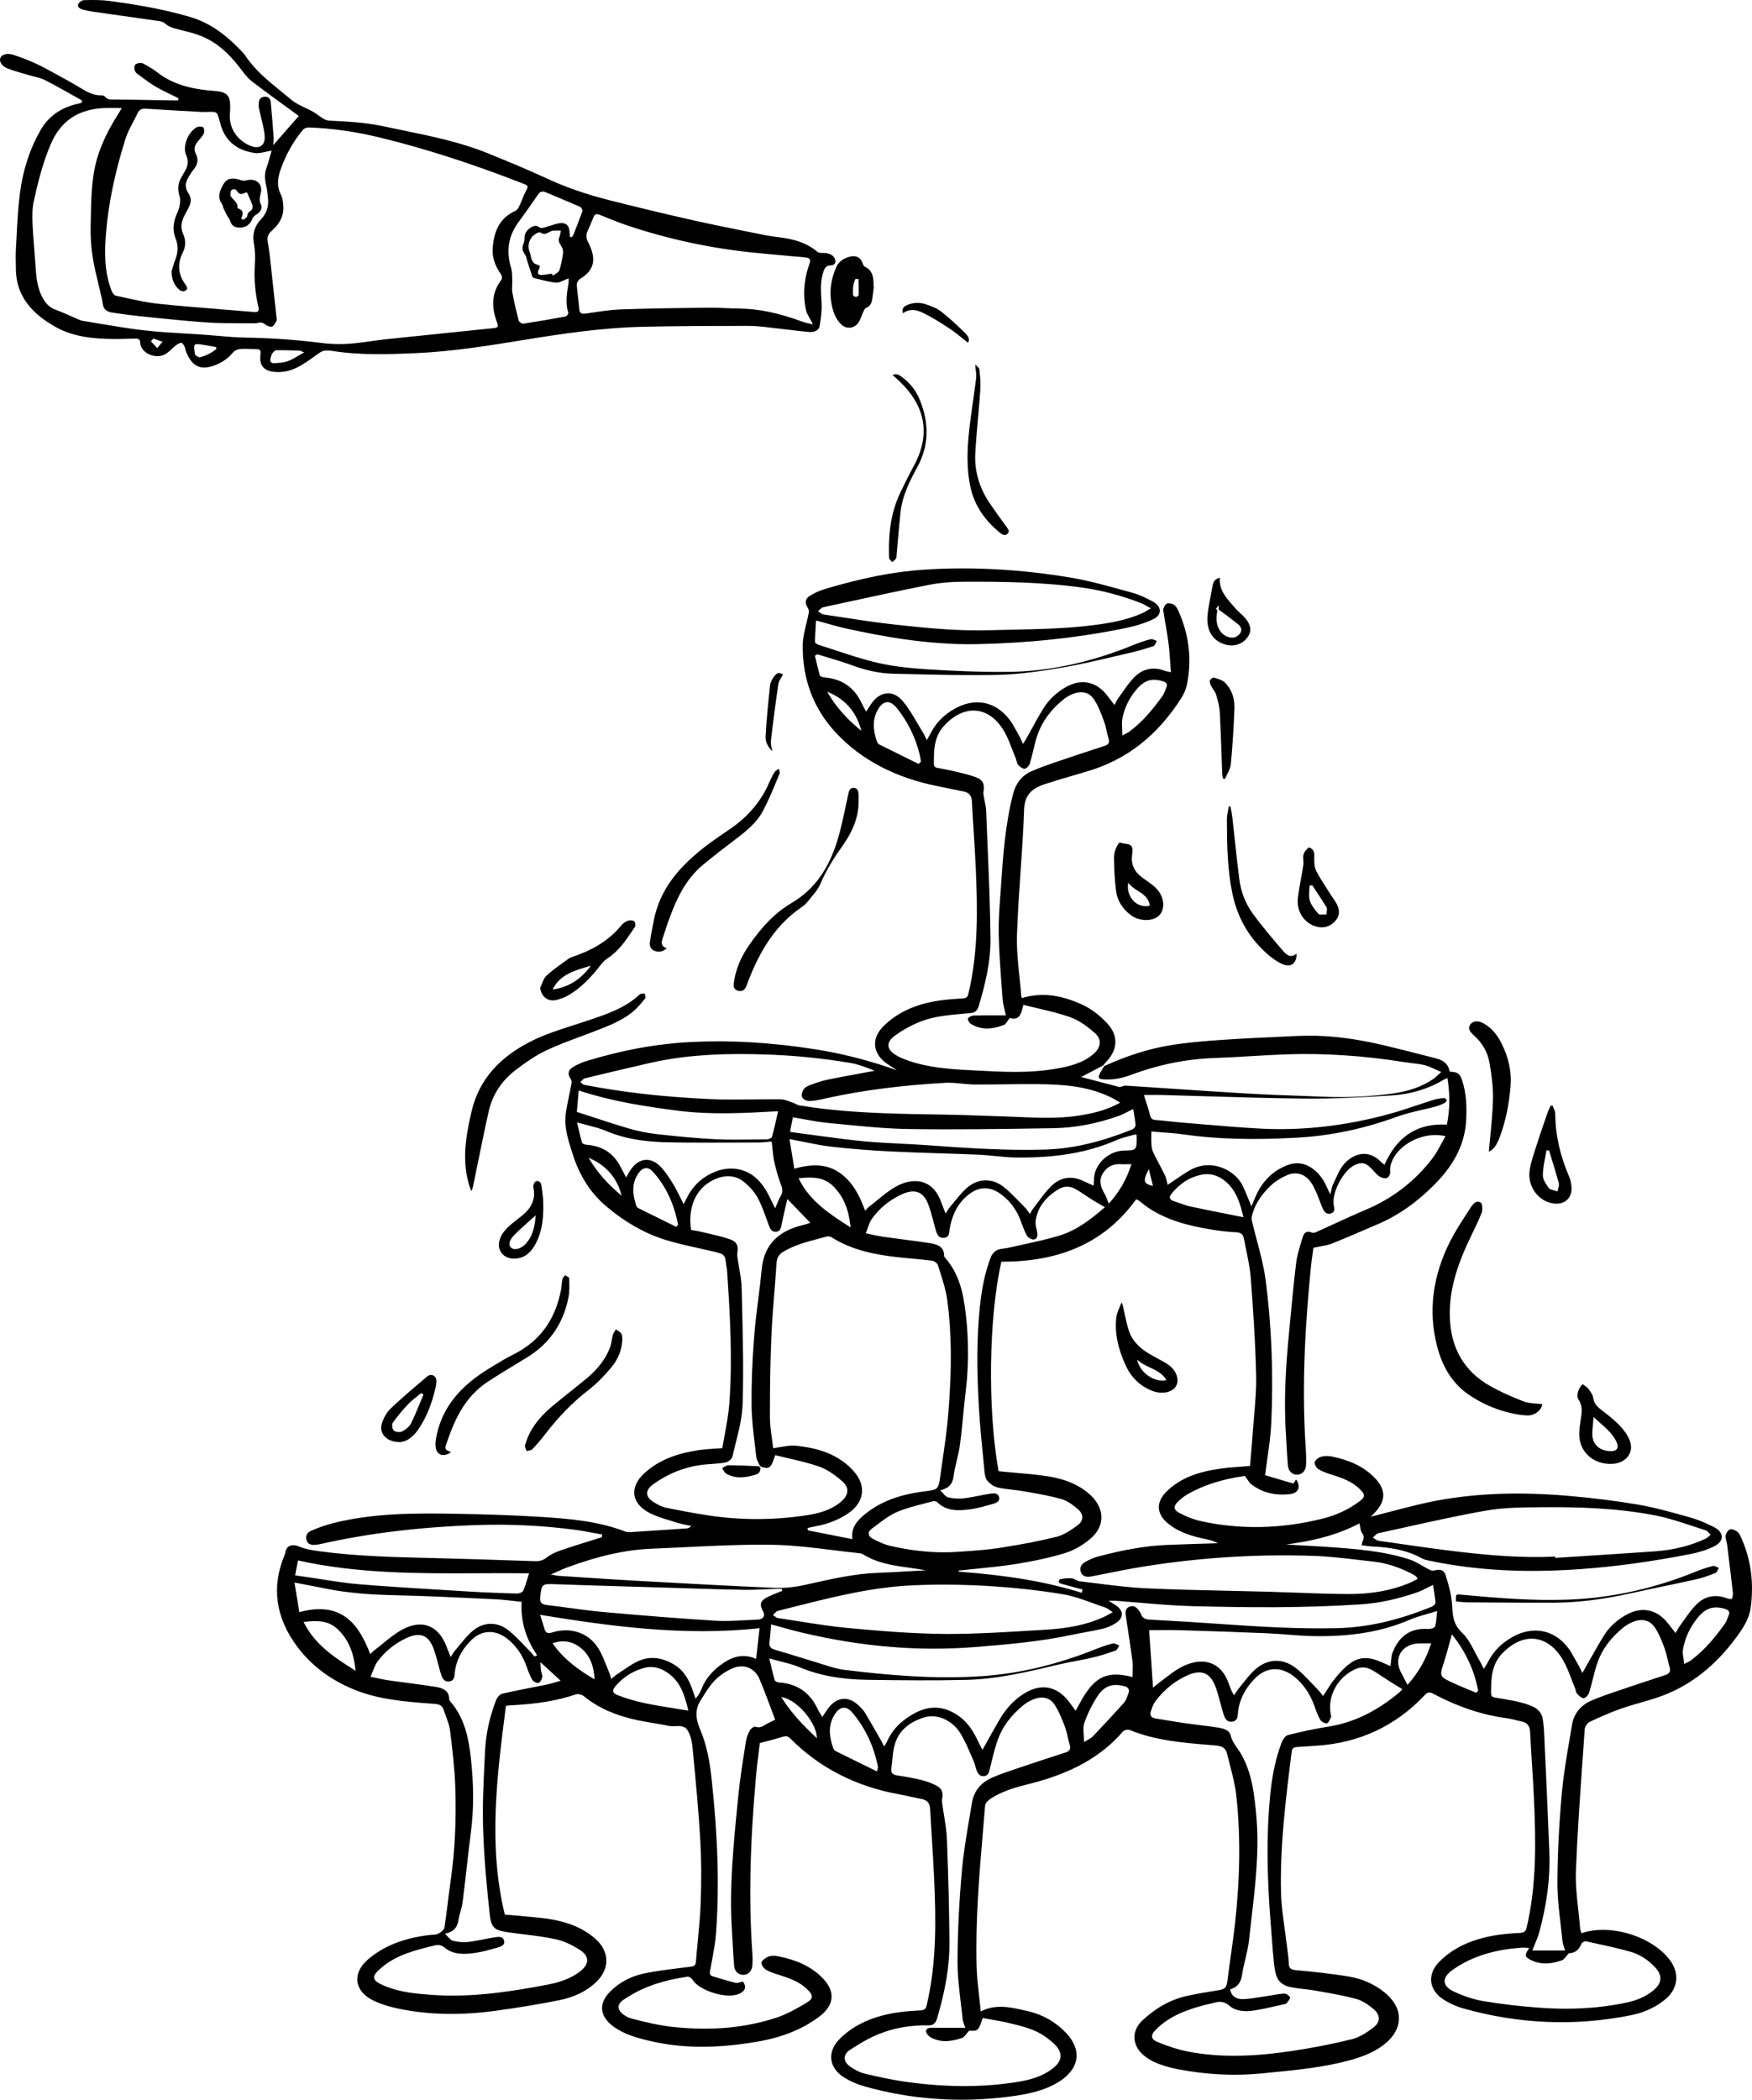 <?xml version="1.0" encoding="UTF-8"?>
<svg id="Layer_2" data-name="Layer 2" xmlns="http://www.w3.org/2000/svg" viewBox="0 0 413.967 495.864">
  <g id="Layer_1-2" data-name="Layer 1">
    <g>
      <path d="m410.41,361.646c-.525-.345-1.309-.619-1.671-.463-.484.21-.926.947-.995,1.466-.059.436.056.892.178,1.374.071.283.146.576.182.868.557,4.496.972,7.97,1.344,11.266.036.319-.033.636-.099.942-.028.127-.055.252-.072.371l-.016.103-.103.011c-.1.011-.175.022-.234.031-.11.017-.183.027-.256.011-.188-.042-.433-.102-.669-.19-2.618-.99-5.113-.515-7.031,1.342-1.148,1.108-2.094,2.451-3.008,3.749-.368.522-.749,1.062-1.138,1.581-.189.251-.343.533-.521.858-.09.164-.186.339-.294.527l-.099.17-.122-.154c-.284-.356-.545-.697-.794-1.022-.498-.65-.968-1.265-1.481-1.818-2.472-2.666-5.769-3.187-9.039-1.433-2.296,1.23-4.092,2.841-5.338,4.788-1.102,1.723-2.122,3.533-3.108,5.285-.426.757-.853,1.514-1.286,2.267-.127.221-.251.443-.411.732l-.431.773-.114-.224c-.124-.241-.228-.45-.32-.637-.175-.353-.312-.631-.466-.893-.255-.436-.502-.888-.74-1.324-.561-1.027-1.14-2.091-1.87-3.017-3.317-4.211-8.372-5.095-13.193-2.299-2.603,1.508-4.468,3.463-5.702,5.976-.115.234-.26.453-.442.73-.098.147-.207.313-.33.509l-.125.199-.107-.21c-.126-.246-.231-.459-.325-.648-.171-.346-.306-.619-.46-.876-.419-.701-.806-1.448-1.181-2.172-.861-1.661-1.752-3.38-3.075-4.627-2.078-1.96-2.196-3.979-2.333-6.315l-.019-.317c-.144-2.387-.848-4.793-1.497-6.861-.399-1.276-1.163-1.606-2.727-1.186-.354.097-.819-.04-1.134-.2-.551-.278-1.096-.595-1.623-.9-.987-.573-2.008-1.167-3.089-1.517-6.328-2.046-13.067-2.515-19.584-2.967l-.099-.007c-1.843-.128-3.721-.229-5.536-.327-.863-.047-1.728-.093-2.591-.143l-1.323-.076,1.312-.19c6.469-.938,11.503-2.438,15.844-4.722l.15-.079.042.164c.069.275.115.539.159.794.089.51.165.951.403,1.268.485.646.54,1.18.195,1.902-.098.204-.144.44-.196.715-.02.101-.04.206-.063.317.266.033.521.067.77.101.609.082,1.185.159,1.753.188,3.607.182,7.819.656,11.695,2.802.573.316,1.282.457,1.969.594l.328.066c10.67,2.207,22.189,2.823,35.211,1.882,8.332-.6,16.831-1.766,25.985-3.562,2.114-.414,3.996-1.029,5.592-1.827,1.132-.565,1.784-1.376,1.788-2.222.004-.863-.657-1.697-1.813-2.288-2.069-1.058-3.898-1.803-5.59-2.277l-.881-.247c-3.786-1.063-7.701-2.162-11.627-2.828-5.32-.9-10.991-1.604-16.856-2.088-12.896-1.07-24.129-.426-34.349,1.962-2.583.604-5.092,1.262-7.748,1.957-1.196.313-2.399.629-3.614.94l-.459.117.501-.518c.107-.111.203-.21.299-.308,1.458-1.479,2.159-2.886,2.146-4.3-.015-1.429-.761-2.844-2.28-4.324-2.449-2.385-5.576-3.901-9.842-4.771-.902-.184-1.856-.159-2.618.066-.581.172-1.343.765-1.452,1.273-.097.448.354,1.317.846,1.63.911.579,1.98.938,3.182,1.315,2.476.777,4.848,1.627,6.668,3.459.599.603.962,1.069.928,1.533-.034.466-.451.864-1.112,1.358-2.505,1.867-5.421,3.226-8.67,4.037-9.803,2.446-19.525,2.631-28.899.551-1.474-.327-3.079-.943-4.91-1.884-.69-.354-1.058-.742-1.122-1.184-.065-.45.189-.944.779-1.51.798-.765,1.628-1.39,2.467-1.86,3.723-2.083,8.06-3.453,13.259-4.188l.077-.011.048.062c.18.236.339.474.492.703.308.461.598.896.984,1.198,2.488,1.95,5.546,2.73,9.094,2.331.962-.11,1.627-.479,1.924-1.069.297-.591.192-1.377-.293-2.212-.014-.024-.083-.061-.144-.091-.016-.009-.031-.017-.048-.025l-.594.899-6.687-1.975.014-.113c.164-1.337.354-2.664.537-3.947.406-2.844.79-5.529.912-8.267.528-11.884.062-23.351-1.387-34.082-.406-3.009-1.21-6.025-1.988-8.942-.368-1.38-.748-2.806-1.082-4.215l-.034-.14c-.104-.429-.212-.872-.125-1.288.51-2.46,1.866-4.771,4.146-7.068,1.068-1.075,2.483-2.025,4.094-2.746,2.196-.985,4.285-.395,5.726,1.622.566.795.971,1.678,1.404,2.665.246.563.464,1.147.675,1.713.234.628.477,1.278.759,1.897.312.688.904,1.434,1.965,1.073.892-.302.795-1.066.619-1.823-.643-2.78,2.142-8.227,4.884-9.552,1.534-.744,2.44-.638,3.598.405.331.298.635.631.929.953.408.446.83.908,1.317,1.266.446.329,1.304.578,1.817.42.367-.115.829-.927.785-1.378-.192-1.935.798-4.023,2.718-5.731,2.77-2.463,6.758-3.572,10.165-2.823l.18.039-.092.159c-.322.554-.625,1.119-.918,1.665-.653,1.217-1.271,2.366-2.077,3.419-4.107,5.359-9.351,9.417-15.586,12.061-2.635,1.118-5.28,2.331-7.838,3.504-1.436.658-2.871,1.316-4.312,1.962-.244.108-.61.067-.829-.026-.492-.209-.921-.234-1.269-.071-.344.16-.605.508-.757,1.005-.1.326-.201.652-.304.979-.532,1.706-1.083,3.47-1.3,5.233-.565,4.596-1.005,9.283-1.431,13.816-.105,1.123-.211,2.246-.318,3.368-.603,6.312-1.226,14.633-.688,23.029.058.898.105,1.798.153,2.697.086,1.605.175,3.265.319,4.893.12,1.37.965,2.247,2.158,2.247.018,0,.036-.001.054-.001,1.239-.026,2.064-1,2.103-2.482.032-1.223.007-2.433-.075-3.597-1.113-15.863.07-31.398,1.227-43.159.107-1.099.267-2.182.407-3.137.059-.399.114-.773.159-1.109l.013-.093.091-.021c.545-.122,1.062-.22,1.563-.314,1.009-.189,1.961-.369,2.816-.707,2.347-.929,4.702-1.945,6.98-2.928,1.193-.516,2.387-1.03,3.585-1.535,5.05-2.131,9.644-5.378,14.043-9.927,4.508-4.66,6.805-9.571,7.022-15.012.11-2.746.08-5.978-.981-9.129-.53-1.574-1.059-1.951-2.827-2.016l-.108-.004-.019-.106c-.273-1.555-1.289-2.538-3.106-3.006l-1.867-.481c-3.512-.905-7.144-1.842-10.734-2.687-7.455-1.751-14.059-2.458-20.188-2.156-1.639.08-3.276.155-4.915.229-4.188.19-8.519.388-12.769.682-4.105.283-8.468.619-12.687,1.334-4.955.84-9.957,2.425-15.287,4.845-.006.009-.012.017-.019.025l-.068.052c-.113.197-.233.392-.353.586-.306.499-.622,1.016-.823,1.553-.097.26-.101.454-.013.594.113.181.401.294.854.336,2.146.192,4.292-.141,6.756-1.06,6.469-2.412,13.078-3.745,19.642-3.961,2.87-.095,5.785-.271,8.604-.44,2.795-.169,5.684-.343,8.528-.438,8.925-.296,18.279.326,27.813,1.854.575.092,1.168.161,1.741.229.979.114,1.992.233,2.96.47.817.199,1.576.548,2.455.951.416.19.846.388,1.316.586l.196.082-.159.141c-.259.23-.479.438-.679.624-.384.359-.687.644-1.034.882-2.616,1.795-5.808,2.928-9.756,3.461-5.221.704-10.479.956-15.626.751-1.895-.076-3.788-.143-5.683-.21-4.11-.146-8.361-.296-12.538-.538-6.122-.356-12.343-.773-18.358-1.177-3.563-.239-7.127-.479-10.69-.706-.212-.014-.456.055-.782.151-.189.055-.407.119-.665.179l-.032.008-.032-.008-9.066-2.372,5.229-2.728c.004-.007.008-.014.012-.02l.021-.038.039-.019c.01-.004.02-.009.029-.014.026-.038.052-.078.077-.117.097-.148.196-.302.328-.433,2.997-2.995,3.154-6.386.432-9.302-1.239-1.328-3.222-3.149-5.63-4.284-5.32-2.505-9.894-3.053-14.396-1.72l-.126.037-.04-.124c-.032-.08-.105-.258-.121-.446-.113-1.475-.27-2.976-.421-4.428-.341-3.273-.693-6.659-.584-9.979.162-4.903.505-9.883.837-14.697.333-4.845.679-9.854.839-14.785.105-3.23,1.547-4.995,4.977-6.093,2.646-.847,5.357-1.642,7.979-2.411l2.017-.593c9.253-2.729,16.518-8.401,22.208-17.339.623-.978,1.087-2.107,1.306-3.182,1.209-5.952.497-11.86-2.115-17.56-.284-.619-.621-1.057-.975-1.265-.438-.255-1.164-.428-1.627-.274-.281.093-.567.495-.851,1.196-.091.226-.032.536.025.836.016.079.03.158.042.234.129.807.268,1.612.405,2.417.271,1.585.551,3.223.756,4.844.184,1.451.281,2.896.386,4.427.047.685.094,1.38.15,2.092l.014.183-.178-.041c-.246-.058-.443-.099-.608-.132-.288-.06-.479-.099-.665-.171-2.6-1.004-5.089-.526-7.018,1.34-1.109,1.074-2.021,2.374-2.903,3.632-.349.496-.708,1.009-1.075,1.501-.188.253-.335.54-.506.873-.088.172-.182.355-.291.553l-.099.179-.124-.161c-.259-.334-.497-.651-.725-.954-.473-.63-.881-1.174-1.34-1.695-2.455-2.794-5.773-3.347-9.102-1.522-2.33,1.277-4.186,3.014-5.513,5.16-.988,1.598-1.907,3.272-2.795,4.892-.414.753-.827,1.507-1.249,2.256-.099.175-.208.345-.353.57-.08.124-.171.266-.277.435l-.13.206-.104-.22c-.122-.257-.228-.49-.326-.706-.192-.424-.358-.79-.555-1.131-.195-.339-.384-.683-.572-1.026-.515-.937-1.046-1.905-1.708-2.754-3.365-4.315-8.281-5.184-13.147-2.321-2.496,1.468-4.294,3.369-5.496,5.813-.109.224-.239.441-.403.717-.087.146-.185.309-.295.501l-.124.214-.111-.221c-.117-.231-.217-.439-.308-.629-.173-.36-.309-.645-.478-.914-.466-.743-.917-1.514-1.354-2.259-1.036-1.768-2.106-3.595-3.437-5.177-1.064-1.266-2.325-1.887-3.649-1.832-1.408.072-2.751.946-3.78,2.461-.214.315-.422.635-.671,1.018l-.561.856-.105-.203c-.139-.267-.265-.502-.38-.72-.217-.406-.403-.758-.57-1.11-1.775-3.761-4.682-5.744-8.885-6.064-.314-.024-.917-.218-1.002-.516-.323-1.134-.598-2.299-.863-3.425-.087-.365-.173-.731-.261-1.097l-.023-.098.571-.326.056.018c.833.262,1.67.513,2.507.765,1.853.557,3.769,1.132,5.608,1.812,3.468,1.283,6.704,1.939,9.895,2.006,1.448.03,2.896.063,4.346.097,6.789.156,13.81.32,20.707.145,5.104-.13,10.18-.931,14.941-1.739,3.964-.674,7.948-1.607,11.802-2.511,1.104-.259,2.21-.518,3.315-.771,2.186-.5,4.28-1.085,6.227-1.737.249-.083.431-.47.605-.843.062-.135.127-.272.197-.4-.13-.046-.261-.101-.389-.153-.37-.154-.749-.311-1.043-.244-1.192.283-2.486.713-3.957,1.313-10.31,4.211-20.078,6.307-29.862,6.408-6.889.065-13.655-.284-18.782-.602-4.952-.306-8.654-.789-12.003-1.565-3.375-.783-6.724-1.89-9.961-2.958-1.279-.423-2.602-.859-3.906-1.27-.224-.071-.871-.381-.866-.703.025-1.266.105-2.541.184-3.774.023-.371.047-.741.068-1.109l.01-.164.159.043c.817.22,1.602.439,2.363.653,1.583.445,3.079.866,4.591,1.198,8.332,1.832,19.363,3.904,30.7,3.697,12.189-.227,24.003-1.488,35.113-3.751,2.714-.553,4.959-1.274,6.862-2.206.894-.438,1.416-1.123,1.431-1.879.017-.824-.564-1.636-1.554-2.171-1.452-.785-3.187-1.656-5.043-2.163-.71-.193-1.42-.39-2.131-.587-3.979-1.1-8.093-2.238-12.215-2.935-11.749-1.985-23.378-2.627-34.562-1.91-7.218.462-14.736,1.923-23.662,4.596-1.211.363-2.425.913-3.508,1.591-.533.333-.854.729-.95,1.177-.105.484.047,1.039.45,1.648.209.315.299.807.223,1.222-.158.856-.37,1.724-.575,2.562-.4,1.64-.814,3.335-.836,5-.105,8.094,2.549,15.089,7.891,20.79,5.951,6.352,14.01,10.573,23.954,12.55.984.195,1.968.399,2.951.604,1.056.22,2.111.439,3.169.648,1.339.263,1.938.97,2.006,2.363.118,2.444.276,4.928.43,7.33.179,2.786.362,5.667.484,8.503.412,9.546.617,19.691-1.737,29.56-.189.796-.517,1.068-1.346,1.122-2.065.131-4.173.265-6.204.606-5.277.89-9.368,2.829-12.506,5.931-1.462,1.445-2.148,3.066-1.983,4.686.168,1.648,1.247,3.198,3.04,4.364.316.206.633.41.95.614l1.193.771-1.049-.362c-6.109-2.111-12.292-3.662-18.375-4.609-10.25-1.596-19.736-2.159-28.994-1.717-8.159.388-16.344,1.863-25.021,4.512-1.143.35-2.267.865-3.252,1.494-.517.329-.821.718-.905,1.155-.091.469.068.99.471,1.551.218.304.259.765.204,1.065-.162.876-.348,1.763-.527,2.62-.313,1.493-.638,3.037-.842,4.567-.412,3.093.539,6.078,1.458,8.966l.179.562c1.63,5.145,4.226,9.176,7.937,12.322,4.361,3.699,8.987,6.34,13.75,7.848,2.594.822,5.315,1.424,7.948,2.006,1.185.263,2.41.533,3.608.821,2.679.643,2.735.703,3.05,3.252.021.163.05.319.079.476.041.223.084.453.1.686.722,10.652,1.308,21.073.544,31.45-.18,2.432-.63,4.869-1.065,7.227-.196,1.062-.398,2.158-.571,3.229l-.017.104-.104.009c-.591.047-1.161.084-1.716.12-1.166.076-2.267.148-3.354.296-5.795.782-10.016,2.539-13.281,5.528-1.73,1.584-2.554,3.395-2.318,5.098.237,1.711,1.535,3.241,3.656,4.308,1.516.762,3.212,1.274,4.852,1.77.539.162,1.076.325,1.608.495.682.219,1.405.367,2.105.512.324.066.648.133.971.206l.246.057-.186.172c-.342.318-.661.381-.956.401-4.676.313-8.895.596-13.185.866-.521.033-.931-.011-1.256-.134-6.538-2.49-13.271-3.062-20.763-3.509-5.543-.33-11.554-.546-18.915-.678-10.519-.188-19.98-.155-29.333,2.193-1.651.415-3.352,1.001-5.198,1.792-.808.347-1.52,1.134-1.095,2.304.313.866,1.006,1.167,2.325,1.007.357-.044.712-.105,1.057-.183,11.396-2.562,23.535-4.022,37.112-4.467,7.499-.248,15.097.117,22.573,1.078,1.527.196,3.066.48,4.555.755.688.127,1.375.254,2.063.373l.112.02-.006.644-.508.157c-.318.099-.636.197-.954.298-.795.252-1.593.499-2.39.747-1.974.613-4.014,1.247-5.993,1.939-1.341.47-2.444,1.04-3.281,1.696-.804.63-1.565.867-2.667.835l-2.877-.097c-7.045-.237-14.33-.483-21.496-.651l-.131-.003c-8.666-.203-17.627-.412-26.376-1.583-1.685-.226-3.456-.5-4.982-1.154-.854-.366-1.686-.382-2.284-.042-.479.271-.777.755-.864,1.396-.038.276-.139.542-.233.767-3.12,7.478-2.092,14.742,3.057,21.593,3.496,4.653,8.274,8.153,14.203,10.402,5.498,2.087,11.449,2.547,17.204,2.992l1.047.081c1.056.082,1.777.344,2.112,1.39.16.506.35,1.018.532,1.514.41,1.115.836,2.269.982,3.441.539,4.283,1.078,8.842,1.23,13.347.264,7.795-.088,14.955-1.073,21.892-.23,1.619-.436,3.269-.634,4.864-.261,2.094-.53,4.259-.86,6.38-.088.562-.867,1.132-1.509,1.45-.395.195-.875.22-1.339.243-.193.01-.387.02-.573.042-6.219.737-10.87,2.573-14.637,5.778-1.823,1.552-2.71,3.4-2.497,5.206.209,1.774,1.474,3.336,3.562,4.397,1.701.866,3.782,1.542,6.36,2.067,7.078,1.439,14.555,1.584,22.856.441,5.516-.757,10.417-1.575,14.985-2.499,3.571-.722,6.512-2.187,8.737-4.353,1.504-1.464,2.303-3.177,2.309-4.952.006-1.724-.742-3.378-2.165-4.782-1.027-1.015-2.361-1.965-3.857-2.748-3.488-1.825-7.382-2.396-10.385-2.69-1.822-.178-3.621-.333-5.361-.483-.73-.063-1.441-.125-2.123-.185l-.096-.009-.022-.094c-3.927-16.225-1.836-32.596.187-48.428l.101-.787.106-.01c.132-.014.254-.026.368-.039.246-.026.458-.05.672-.061,6.327-.319,11.052-1.112,15.32-2.574.521-.181,1.454.009,1.916.39,3.284,2.706,7.41,4.563,12.613,5.678,1.252.268,2.541.481,3.787.688,1.217.202,2.476.41,3.702.67.476.1,1.021.082,1.546.064,1.075-.042,2.19-.074,2.825.88.876,1.318,1.136,3.127,1.254,4.373l.116,1.208c.643,6.716,1.308,13.66,1.702,20.505.262,4.546.289,9.439.083,14.958-.109,2.948-.399,5.938-.679,8.829-.156,1.615-.318,3.285-.446,4.929-.077.984-.682,1.062-1.381,1.151l-.082.011c-.816.105-1.635.206-2.453.307-2.729.335-5.552.682-8.274,1.242-3.103.641-5.88,2.111-8.032,4.253-1.369,1.363-2.04,2.826-1.939,4.232.102,1.428.996,2.809,2.588,3.995,2.516,1.875,5.529,2.706,8.399,3.397,7.752,1.866,15.983,1.933,25.905.203,5.734-.998,10.426-2.898,14.343-5.81,1.876-1.395,2.878-2.925,2.979-4.548.101-1.637-.716-3.296-2.429-4.933-2.558-2.445-5.816-3.986-10.255-4.85-.844-.165-1.646-.134-2.198.084-.72.284-1.528.86-1.678,1.41-.118.436.498,1.338,1.028,1.668.854.532,1.883.858,2.878,1.174l.332.105c2.544.813,4.795,1.629,6.574,3.369.703.688,1.156,1.262,1.088,1.828-.058.473-.465.899-1.36,1.426-1.981,1.164-4.447,2.613-6.997,3.45-7.321,2.401-15.216,3.129-24.132,2.224-3.441-.348-6.894-1.172-10.112-2.01-1.209-.316-2.705-1.311-3.003-2.286-.396-1.295.948-2.102,2.027-2.749.134-.08.264-.158.387-.234,3.73-2.322,8.119-3.791,13.811-4.624.362-.043.915.308,1.119.641,1.657,2.694,8.046,4.683,11.021,3.433.785-.329,1.274-.782,1.415-1.309.129-.48-.028-1.041-.453-1.624-.187.041-.37.094-.549.146-.441.127-.853.25-1.233.156-1.091-.258-2.182-.585-3.235-.901-.649-.195-1.321-.396-1.985-.58-.705-.193-.909-.526-.777-1.271.128-.725.264-1.45.399-2.176.429-2.284.872-4.647,1.036-6.984.774-11.03.426-22.644-1.097-36.546-.353-3.221-.981-7.438-2.724-11.502-1.117-2.604-1.078-4.786.119-6.668.182-.284.36-.571.54-.858.832-1.333,1.692-2.712,2.79-3.86,1.094-1.144,2.573-2.167,4.165-2.88,1.302-.584,2.662-.654,3.834-.195,1.145.447,2.071,1.386,2.607,2.642.922,2.157,1.725,4.31,2.574,6.589.363.974.729,1.955,1.107,2.944l.044.114-.11.054c-.161.079-.33.159-.504.242-.431.205-.877.417-1.312.657-.14.077-.275.161-.41.244-.673.413-1.367.842-2.4.432-.183-.061-.978.422-1.235.878-.484.859-.81,1.768-.942,2.626-.11.717-.223,1.434-.335,2.15-.545,3.47-1.108,7.058-1.456,10.604l-.206,2.104c-.953,9.658-1.938,19.646-1.319,29.532.062.995.114,1.99.167,2.985.098,1.849.198,3.761.363,5.635.11,1.255.995,2.118,2.159,2.118.019,0,.038-.001.057-.001,1.172-.029,2.042-.998,2.114-2.356.05-.922.041-1.87-.026-2.819-.861-12.201-.586-25.472.868-41.764.169-1.894.407-3.816.617-5.513.095-.766.187-1.502.267-2.195l.011-.09.087-.023c.58-.156,1.132-.3,1.662-.438,1.232-.32,2.396-.624,3.511-.978.322-.102.605-.179.876-.179.349,0,.677.128,1.041.495,6.848,6.911,15.445,11.347,25.553,13.185.929.169,1.864.375,2.771.573.877.192,1.784.392,2.682.557,1.379.254,1.999.989,2.074,2.461.124,2.435.277,4.91.427,7.303.179,2.88.364,5.856.498,8.788.44,9.642.669,19.917-1.752,30.203-.197.844-.548,1.13-1.442,1.179-1.914.105-3.949.235-5.934.562-5.602.919-9.898,2.927-13.138,6.136-1.498,1.485-2.215,3.223-2.018,4.892.198,1.684,1.318,3.225,3.152,4.338,1.397.847,3.007,1.541,4.654,2.007,11.072,3.13,22.619,3.946,34.321,2.422,4.57-.595,8.302-1.418,11.661-3.504,2.431-1.511,3.854-3.414,4.116-5.503.254-2.023-.603-4.124-2.477-6.075-2.523-2.627-5.61-4.355-9.174-5.138-.263-.058-.525-.116-.788-.176-3.227-.724-6.562-1.472-9.981.205l-.173.085-.019-.192c-.108-1.112-.235-2.222-.358-3.294-.271-2.363-.527-4.596-.595-6.876-.322-10.919.618-21.964,1.528-32.645.159-1.866.318-3.733.471-5.6.043-.526.57-1.116,1.075-1.468,2.906-2.031,6.375-2.905,9.435-3.677,9.954-2.508,16.963-6.438,22.057-12.364.288-.335,1.185-.524,1.627-.341,6.016,2.47,12.535,3.007,18.84,3.525l1.368.113c1.411.119,2.421.49,2.762,1.917.21.874.44,1.762.663,2.621.609,2.347,1.24,4.774,1.511,7.202,1.027,9.18.944,19-.255,30.022-.277,2.559-.642,5.15-.994,7.657-.272,1.936-.554,3.938-.793,5.909-.238,1.957-.494,2.218-2.489,2.538l-.133.021c-2.333.373-4.745.76-7.078,1.291-3.771.857-7.176,2.735-10.411,5.74-1.247,1.159-1.924,2.604-1.903,4.068.02,1.482.748,2.929,2.051,4.075.908.8,2.035,1.482,3.259,1.976,1.466.59,3.074,1.059,4.78,1.391,6.793,1.325,13.532,1.669,20.022,1.022.709-.071,1.419-.141,2.128-.21,6.185-.603,12.579-1.227,18.683-2.902,2.41-.661,5.51-1.683,8.103-3.732,2.257-1.783,3.457-3.898,3.472-6.119.015-2.218-1.156-4.347-3.385-6.156-2.39-1.939-5.201-3.195-8.356-3.733-4.31-.732-8.756-1.18-12.537-1.52-1.332-.12-1.709-.483-1.754-1.689-.043-1.141-.201-2.299-.354-3.42-.071-.522-.143-1.044-.203-1.566-.137-1.179-.304-2.378-.466-3.537-.358-2.577-.729-5.241-.799-7.872-.297-11.199,1.125-22.481,2.5-33.393l.021-.169c.105-.833.591-1.025,1.288-1.059.753-.036,1.519-.096,2.259-.152.649-.05,1.299-.101,1.948-.137,10.301-.573,19.044-4.621,25.987-12.03.595-.634,1.113-.714,1.911-.289,5.979,3.171,11.736,5.078,17.6,5.832.617.079,1.228.237,1.818.39.447.115.909.235,1.368.318,1.431.26,2.073,1.023,2.149,2.555.121,2.42.276,4.878.427,7.256.184,2.896.373,5.89.502,8.837.423,9.68.636,19.975-1.754,30.08-.21.886-.588,1.187-1.558,1.239-2.173.118-3.99.258-5.798.56-5.747.958-10.107,3.023-13.329,6.314-1.373,1.402-2.032,3.057-1.855,4.66.177,1.602,1.182,3.073,2.83,4.145,1.442.938,3.076,1.679,4.724,2.145,13.163,3.722,26.509,4.265,39.665,1.612,3.24-.654,6.021-1.966,8.264-3.898,2.725-2.348,3.192-5.768,1.192-8.714-3.959-5.83-14.185-9.128-21.051-6.784l-.135.046-.037-.138c-.028-.104-.062-.205-.094-.307-.071-.219-.145-.445-.164-.68-.113-1.389-.271-2.803-.423-4.17-.345-3.107-.702-6.319-.578-9.468.35-8.939.992-18.018,1.614-26.796.154-2.184.309-4.366.459-6.549.046-.681.614-1.549,1.191-1.822,2.001-.947,4.654-2.16,7.442-3.133,1.458-.509,2.972-.943,4.435-1.363,1.743-.5,3.546-1.017,5.26-1.661,6.768-2.546,12.462-7.021,17.408-13.679,1.562-2.103,3.118-4.385,3.486-7.118.808-5.98.025-11.603-2.327-16.711-.243-.528-.522-1.054-.922-1.313Zm-85.904,1.36c.109-.092.215-.202.326-.319.248-.26.505-.528.829-.599,2.11-.458,4.219-.927,6.328-1.396,6.269-1.394,12.75-2.835,19.185-3.958,4.164-.727,8.528-.756,12.75-.784l.699-.005c7.916-.067,17.247.13,26.59,1.954,2.922.571,5.805,1.528,8.594,2.453,1.049.349,2.135.708,3.205,1.042.312.098.546.366.772.627.103.117.199.228.301.323l.114.105-.121.097c-.104.082-.202.172-.302.262-.222.201-.451.408-.728.54-3.546,1.683-7.566,2.694-11.951,3.007-5.521.393-11.136.753-16.566,1.102-2.305.147-4.609.296-6.914.446l-.133.009-.022-.32c-7.905.389-15.709-.324-22.311-1.079-4.958-.566-9.979-1.291-14.836-1.992-1.521-.22-3.042-.439-4.563-.654-.314-.045-.595-.232-.865-.414-.119-.08-.238-.16-.359-.227l-.171-.094.149-.126Zm-59.283-193.475c.53-2.514,1.659-4.787,3.354-6.755,1.873-2.175,3.625-2.697,6.249-1.869.454.144.72.328.835.58.103.224.083.495-.06.828-.086.2-.163.407-.24.614-.183.487-.371.991-.68,1.417-2.171,2.996-4.631,6.098-7.909,8.483-.202.146-.43.261-.744.42-.181.091-.394.198-.652.338l-.197.105v-.224c0-.491-.021-.951-.042-1.396-.044-.938-.081-1.747.087-2.543Zm-71.819-25.306c.105-.083.207-.182.309-.281.236-.229.481-.468.784-.534,1.434-.311,2.866-.622,4.3-.934,6.765-1.471,13.759-2.991,20.67-4.349,2.521-.496,5.275-.74,8.421-.748,9.096-.026,18.798.069,28.406,1.477,4.302.631,8.624,1.786,13.214,3.531.453.172.88.415,1.374.695.256.146.533.304.848.471l.215.114-.211.12c-.279.159-.513.299-.72.421-.374.223-.669.398-.979.54-3.681,1.674-7.606,2.355-11.301,2.842-6.471.853-13.08.985-19.471,1.114-1.82.036-3.701.074-5.551.128-.905.026-1.811.039-2.717.039-6.698,0-13.41-.683-20.25-1.448-4.101-.459-8.245-1.099-12.254-1.718-1.3-.2-2.6-.401-3.899-.596-.307-.047-.574-.242-.833-.431-.113-.082-.226-.165-.341-.233l-.167-.1.152-.121Zm9.785,28.092c-3.23-2.656-5.696-5.476-7.54-8.62l-.205-.35.373.159c3.886,1.653,6.438,4.57,7.586,8.671l.114.41-.328-.271Zm13.867,8.091l-1.835-.902c-2.446-1.204-4.977-2.449-7.456-3.689-.268-.133-.471-.432-.553-.669-1.057-3.048-1.006-5.353.163-7.473.637-1.154,1.361-1.774,2.153-1.842.792-.08,1.603.415,2.421,1.435,2.53,3.159,4.322,6.796,5.324,10.81.098.393.168.797.235,1.188.03.178.062.355.095.533l.013.07-.561.54Zm53.409,78.178c.388,0,.788-.003,1.197-.006.92-.009,1.871-.016,2.831.011,3.546.092,7.151.2,10.639.306,7.712.233,15.687.474,23.53.542,6.894.054,13.722-.33,20.114-.736,4.587-.29,8.792-1.568,12.497-3.799.101-.062.208-.103.344-.153.069-.026.146-.055.235-.092l.157-.065.026.169c.587,3.847.541,7.352-.141,10.715l-.022.113-.115-.006c-.343-.018-.681-.026-1.014-.026-6.26,0-10.696,3.064-13.546,9.344l-.07.153-.133-.103c-.07-.054-.141-.104-.208-.151-.149-.104-.29-.204-.408-.33-1.209-1.29-2.624-1.971-4.093-1.971-.018,0-.034.001-.051.001-1.61.017-3.284.861-4.593,2.317-.892.992-1.473,2.277-2.035,3.521-.211.467-.43.95-.662,1.411-.149.298-.224.631-.325,1.092-.056.252-.119.537-.206.868l-.094.354-.157-.331c-.119-.253-.219-.459-.304-.636-.149-.311-.257-.533-.354-.76-.823-1.921-1.959-3.375-3.473-4.443-1.796-1.267-3.745-1.521-5.79-.757-3.244,1.214-5.694,3.504-7.282,6.807-.271.565-.512,1.141-.767,1.75-.122.293-.246.592-.378.897l-.124.289-.122-.29c-.222-.526-.43-1.037-.633-1.534-.43-1.054-.835-2.05-1.299-3.019-.96-2.008-3.035-3.716-5.415-4.457-1.691-.525-4.295-.817-7.097.791-1.174.674-2.273,1.429-3.438,2.229-.534.366-1.074.737-1.629,1.104l-.154.103-.049-.178c-.058-.209-.106-.426-.156-.644-.104-.465-.213-.946-.419-1.372-.434-.896-.903-1.794-1.357-2.663-.509-.974-1.035-1.98-1.514-2.989-.262-.554-.304-1.196-.345-1.817l-.013-.184c-.038-.556-.03-1.122-.021-1.722.005-.28.009-.572.009-.883v-.146l.146.012c.809.07,1.599.128,2.374.184,1.67.121,3.248.235,4.824.462,7.801,1.126,16.338,1.386,26.862.814,8.06-.436,15.828-2.048,23.751-4.932,1.95-.709,4.024-1.192,6.03-1.659,1.073-.25,2.183-.509,3.259-.798.681-.184,1.4-.48,2.202-.909.193-.103.372-.521.324-.68-.046-.15-.447-.415-.675-.384-.954.07-1.704.198-2.359.403-1.293.404-2.601.841-3.865,1.263-2.095.699-4.261,1.422-6.428,2.021-10.383,2.87-20.711,4.053-30.69,3.518-4.523-.242-9.113-.631-13.552-1.006-1.542-.131-3.085-.262-4.627-.386-1.077-.088-2.168-.203-3.223-.315-1.072-.114-2.181-.232-3.273-.319-.761-.062-1.183-.247-1.38-1.097-.256-1.104-.616-2.21-.966-3.279-.147-.454-.296-.908-.438-1.364l-.054-.174h.182Zm23.354,28.877l-.209-.042c-1.211-.243-2.404-.479-3.585-.713-3.036-.602-5.905-1.17-8.803-1.8-.97-.211-1.92-.558-2.838-.892-.384-.14-.768-.279-1.153-.41-.436-.147-.698-.365-.782-.646s.017-.603.296-.96c1.972-2.513,4.416-4.062,7.268-4.601,2.342-.442,4.585.426,6.49,2.51,1.923,2.103,2.604,4.769,3.264,7.347l.053.206Zm-21.401-7.39l-.217-.056c-.864-.226-1.405-.443-1.614-.893-.253-.542.036-1.346.695-2.731l.162-.341.974,4.021Zm-3.104,3.618c5.028,4.301,11.356,5.791,17.446,6.76,1.74.276,3.554.468,5.393.569,1.019.057,1.568.484,1.729,1.347.167.895.356,1.804.539,2.684.456,2.191.928,4.458,1.103,6.711.527,6.809,1.091,14.871,1.28,23.045.074,3.179-.208,6.414-.48,9.544-.11,1.258-.224,2.559-.312,3.836-.126,1.802-.277,3.561-.438,5.424-.071.821-.143,1.647-.211,2.48l-.01.113-.112.01c-.7.059-1.396.109-2.091.159-1.497.107-3.045.218-4.543.425-2.965.409-6.788,1.14-10.069,3.173-1.36.843-2.485,1.765-3.344,2.739-.984,1.115-1.457,2.327-1.367,3.505.095,1.237.805,2.441,2.053,3.483,2.669,2.227,5.927,3.135,9.05,3.785.795.165,1.571.345,2.335.724l.476.236-.53.018c-1.142.038-2.283.073-3.425.109-2.599.081-5.286.165-7.928.272-4.86.195-10.041,1.058-16.304,2.715-1.013.268-2.046.697-3.071,1.275-.63.354-1.607,1.145-1.085,2.452.367.917,1.176,1.246,2.462,1.005,1.406-.262,2.832-.549,4.211-.827,1.896-.382,3.857-.777,5.798-1.113,13.938-2.414,28.231-3.395,42.479-2.918,3.655.122,7.357.559,10.938.981,1.099.129,2.197.259,3.295.38,2.877.315,5.793,1.236,8.915,2.814.369.187.721.411,1.047.627.088.059.139.147.208.27.037.064.082.144.144.24l.081.125-.134.067c-.207.104-.41.211-.611.316-.434.229-.844.444-1.283.625-4.213,1.729-8.847,2.57-14.158,2.57-.083,0-.167,0-.251-.001-4.089-.02-8.245-.174-12.265-.323-2.184-.081-4.442-.164-6.664-.226-3.127-.086-6.308-.155-9.384-.222-6.346-.138-12.907-.279-19.354-.58-3.897-.182-7.84-.676-11.652-1.154-1.352-.17-2.702-.34-4.054-.496-.357-.041-.693-.208-1.018-.369-.327-.163-.637-.316-.955-.344-.922-.083-1.871.064-2.766.223-.103.029-.333.489-.283.688.029.117.354.297.723.401,1.177.335,2.379.654,3.542.963l1.379.367-.184.787-.138-.043c-8.133-2.537-17.052-4.066-28.916-4.956l-.005-.267c1.354-.149,2.731-.285,4.064-.417,3.065-.303,6.234-.616,9.318-1.104,4.467-.709,8.307-1.562,11.738-2.61,1.988-.607,4.106-1.802,5.964-3.362,1.652-1.388,2.554-3.084,2.606-4.904.054-1.878-.832-3.777-2.496-5.348-2.505-2.364-5.86-3.844-10.257-4.523-2.437-.376-4.944-.593-7.37-.802-1.102-.096-2.203-.19-3.303-.301-.181-.018-.361-.042-.536-.064l-.331-.042-.018-.098c-2.596-14.533-2.306-36.169.66-49.255l.024-.104h.2c14.121,0,24.458-4.798,31.598-14.666l.071-.099.104.062c.089.051.175.097.258.14.172.09.335.176.473.294Zm-67.935,79.608l.019.18-10.512-2.07-.062-.558.118-.025c.202-.044.404-.091.606-.137.438-.101.891-.204,1.342-.285,2.733-.494,5.23-1.483,7.42-2.941,1.944-1.295,3.096-2.938,3.33-4.754.229-1.775-.438-3.602-1.93-5.28-2.819-3.171-6.743-5.066-11.998-5.796l-.314-.045c-.824-.117-1.674-.238-2.497-.186-.904.059-1.808.212-2.763.374-.423.072-.855.146-1.304.214l-.138.021-.016-.139c-.075-.663-.174-1.342-.277-2.062-.235-1.631-.479-3.316-.482-5.026-.015-7.366.097-13.505.349-19.318.148-3.433.428-6.916.697-10.285.179-2.233.364-4.542.509-6.814.087-1.359.558-2.147,1.678-2.81,2.582-1.524,5.482-2.287,8.287-3.024.643-.169,1.286-.339,1.927-.517.32-.091.804-.006,1.122.195,4.996,3.134,10.563,4.112,15.351,4.656,1.226.14,2.476.256,3.684.368,1.543.145,3.139.293,4.701.491.556.07,1.269.623,1.411,1.095.175.578.356,1.155.539,1.734.665,2.109,1.353,4.292,1.649,6.49,1.03,7.654,1.112,15.838.266,26.537-.303,3.822-.864,7.688-1.406,11.428-.178,1.221-.354,2.441-.523,3.663-.431,3.111-.555,3.127-3.721,3.531l-.184.023c-5.826.748-10.192,2.416-13.741,5.251-2.068,1.652-3.394,3.274-3.137,5.82Zm-12.605-84.857l-.087-.172.191-.021c3.305-.375,5.947-.19,8.049,1.933,2.324,2.343,3.566,5.246,4.029,9.413l.031.279-.236-.152c-4.794-3.081-9.322-5.991-11.978-11.279Zm17.154,82.62c.382-.282.763-.571,1.145-.861,1.519-1.155,3.09-2.35,4.842-3.113,1.94-.846,4.062-1.391,6.114-1.917.759-.195,1.544-.396,2.308-.61.336-.094.882-.035,1.108.189,2.222,2.204,5.061,2.044,7.773,1.691,1.616-.21,3.229-.668,4.79-1.111l.591-.167c.864-.244,1.714-.627,1.459-1.613-.232-.905-1.01-.973-2.094-.803-.863.137-1.738.308-2.585.473-1.208.235-2.457.479-3.7.628-1.136.137-2.396.055-3.642-.229-.437-.101-.787-.489-1.158-.9-.178-.197-.362-.402-.568-.591l-.178-.164.233-.063c2.16-.593,2.735-1.714,2.935-3.214.168-1.263.469-2.527.761-3.751.288-1.208.586-2.456.752-3.696.317-2.355.551-4.763.776-7.09.182-1.877.369-3.817.601-5.723.712-5.854.714-11.945.004-18.104-.611-5.309-1.668-9.591-4.836-13.238-.132-.152-.289-.334-.286-.528.023-2.148-1.6-2.698-3.357-2.972-2.186-.34-4.419-.632-6.578-.913-1.464-.191-2.977-.389-4.462-.6-.812-.115-1.604-.285-2.521-.48-.444-.096-.915-.196-1.427-.299l-.158-.031.061-.15c.158-.388.29-.772.417-1.146.27-.786.524-1.529.974-2.152,1.784-2.479,4.132-4.404,6.975-5.721,1.637-.76,2.942-.921,3.992-.495,1.003.407,1.775,1.349,2.362,2.879.448,1.172.774,2.403,1.09,3.594.144.54.287,1.08.441,1.616.039.137.076.273.113.411.042.153.083.307.128.46.34,1.177.816,1.931,2.017,1.761.997-.138,1.086-.833,1.189-1.639.019-.146.038-.294.062-.44.654-3.854,2.293-6.64,5.01-8.517,2.226-1.536,4.632-1.467,6.958.198,2.186,1.562,3.785,3.663,4.755,6.242.081.215.161.432.24.648.377,1.021.766,2.078,1.303,3.033.244.433,1.007.871,1.506.871.01,0,.021-.001.03-.001.289-.011.514-.109.669-.292.3-.352.28-.916.242-1.221-.041-.326-.121-.664-.199-.991-.142-.597-.288-1.213-.21-1.808.416-3.134,2.208-5.616,5.478-7.587,1.225-.738,2.604-.754,3.888-.044.851.471,1.667,1.02,2.456,1.55.484.325.985.662,1.488.977.628.393,1.27.758,1.949,1.146.315.18.637.363.966.554l.163.096-.144.122c-3.233,2.753-6.48,5.327-10.635,6.588-2.775.842-5.671,1.472-8.471,2.081-1.132.246-2.264.492-3.391.753-.356.082-.729.133-1.089.183-.642.088-1.247.171-1.78.415-.567.259-1.164.92-1.419,1.57-1.315,3.362-2.128,7.032-2.633,11.898-.705,6.795-.774,14.097-.225,23.674.228,3.961.624,7.98,1.008,11.868.1,1.004.199,2.008.295,3.012.077.794.172,1.781.657,2.375.653.801,1.621,1.447,2.467,1.647,1.13.266,2.317.399,3.466.529.846.096,1.72.195,2.57.346l1.229.216c2.579.451,5.246.918,7.787,1.644,1.541.44,2.936,1.543,3.979,2.455.668.584,1.008,1.247.983,1.918-.023.651-.392,1.264-1.064,1.771-1.561,1.178-3.25,2.328-5.032,2.773-3.837.957-7.983,1.766-13.442,2.62-2.793.438-5.674.638-8.459.831l-1.167.082c-1.17.083-2.344.125-3.524.125-4.147,0-8.383-.515-12.851-1.558-1.287-.301-2.507-.911-3.687-1.502l-.308-.154c-.565-.282-.897-.684-.937-1.132-.036-.421.198-.841.66-1.181Zm54.575-83.819c.958-1.664,2.423-2.442,4.364-2.315.468.03.931.022,1.466.015.26-.004.531-.008.82-.008h.185l-.058.175c-1.119,3.446-2.854,6.464-5.155,8.969l-.141.153-.081-.192c-.103-.24-.194-.481-.286-.719-.195-.512-.381-.994-.645-1.438-.743-1.25-1.469-2.906-.47-4.64Zm-27.375,97.285c6.22.362,12.268,1.022,17.977,1.964,2.457.404,4.861,1.281,7.188,2.13.946.345,1.926.702,2.893,1.021.303.1.569.289.908.528.184.131.394.279.647.44l.192.123-.201.108c-.294.158-.549.3-.779.428-.437.244-.781.436-1.146.603-3.859,1.757-8.19,2.688-14.045,3.02-1.428.081-2.856.166-4.285.252-5.96.357-12.111.726-18.182.726-.355,0-.711-.001-1.066-.004-7.779-.059-15.476-.714-22.692-1.381-4.061-.375-8.159-1.024-12.123-1.653-1.524-.241-3.049-.483-4.574-.71-.282-.043-.526-.228-.762-.405-.101-.077-.202-.153-.305-.217l-.154-.096.137-.119c.099-.087.193-.189.293-.298.224-.242.454-.493.754-.568,1.201-.3,2.401-.604,3.602-.907,9.06-2.292,18.428-4.663,28.013-5.114,5.66-.267,11.621-.223,17.713.13Zm35.402-106.603l.011.138c.007.099.016.188.024.271.016.165.029.307.028.451-.028,2.794-.111,2.876-2.965,2.925-3.649.062-6.981,3.149-7.129,6.607-.014.321-.032.642-.054,1.005l-.038.679-.178-.079c-.272-.122-.533-.237-.785-.349-.533-.235-1.028-.454-1.518-.685-2.823-1.334-5.468-.873-7.65,1.334-1.122,1.136-2.096,2.445-3.037,3.711-.392.526-.797,1.071-1.207,1.596-.127.163-.229.346-.357.576-.067.122-.143.256-.23.404l-.103.172-.12-.16c-.135-.18-.254-.35-.366-.51-.221-.315-.412-.588-.644-.818-.48-.477-.96-.973-1.423-1.453-1.188-1.232-2.416-2.507-3.794-3.553-2.612-1.979-5.803-1.915-8.328.174-1.156.958-2.131,2.16-3.073,3.323-.388.479-.788.974-1.196,1.445-.177.202-.319.434-.5.727-.096.155-.2.325-.325.516l-.143.217-.095-.241c-.123-.315-.241-.611-.355-.894-.228-.568-.442-1.104-.633-1.639-.828-2.317-2.161-3.835-3.96-4.509-1.95-.731-4.33-.406-6.699.919-1.606.898-3.068,2.099-4.482,3.259-.612.502-1.246,1.021-1.884,1.511-.146.112-.277.253-.443.431-.094.101-.198.212-.322.337l-.147.148-.073-.196c-1.118-3.025-2.684-6.421-5.806-8.66-2.806-2.013-6.204-2.361-10.703-1.092l-.145.041-.476-2.934-.661-4.066.188.034c1.103.205,2.17.423,3.203.633,2.235.454,4.347.884,6.482,1.128,4.44.507,9.174.886,14.069,1.128,3.835.19,7.738.314,11.514.435,3.003.096,6.109.194,9.163.326,1.326.058,2.67.191,3.969.321,1.586.159,3.226.323,4.839.347,9.596.128,17.197-1.18,23.947-4.153.855-.377,1.787-.622,2.688-.859.403-.106.806-.212,1.203-.329.094-.028.189-.036.322-.048.071-.006.155-.013.26-.024l.138-.016Zm-2.015-5.403c.346-.18.703-.365,1.081-.55l.163-.079.027.179c.05.314.104.632.157.949.146.861.295,1.753.369,2.643.029.369-.395.899-.744,1.04-7.705,3.101-14.348,4.621-20.906,4.785-1.43.036-2.857.054-4.289.054-7.139,0-14.4-.427-22.777-1.06-2.215-.168-4.472-.279-6.654-.387-2.763-.137-5.619-.277-8.418-.532-3.5-.32-7.042-.798-10.467-1.259-1.451-.196-2.903-.392-4.355-.576-.598-.076-1.193-.164-1.854-.263-.327-.049-.67-.1-1.038-.152l-.139-.021.663-3.435.128.021c.889.146,1.774.308,2.632.463,1.919.351,3.732.681,5.595.855,1.219.113,2.439.233,3.659.354,5.015.492,10.2,1.001,15.304,1.078,10.924.167,22.034-.006,32.779-.173l1.398-.021c5.175-.08,10.43-1.071,15.618-2.948.695-.251,1.362-.598,2.068-.966Zm-54.688-13.272c-1.23-.716-1.873-1.497-1.91-2.322-.036-.816.522-1.64,1.661-2.446,3.301-2.335,6.571-3.762,9.997-4.361,2.19-.384,4.452-.587,6.639-.782l1.188-.107c1.234-.114,1.63-.888,1.874-1.706,1.4-4.693,2.824-10.242,2.763-15.821-.085-7.637-.413-15.399-.731-22.906-.104-2.455-.208-4.91-.304-7.366-.026-.694-.171-1.403-.312-2.088-.071-.354-.146-.718-.204-1.079-.013-.08-.027-.159-.042-.239-.057-.311-.115-.631-.071-.945.263-1.881.03-2.9-1.997-3.606-2.252-.784-4.659-1.289-6.988-1.778l-.205-.043c-.471-.099-.853-.163-1.159-.214-1.358-.229-1.41-.297-1.369-1.825.006-.252.014-.546.017-.892.018-2.195.296-5.002,2.309-7.241,2.325-2.585,5.045-3.878,7.646-3.649,2.515.226,4.75,1.809,6.464,4.58.878,1.421,1.486,3.016,2.074,4.559.251.659.511,1.34.787,1.997.09.213.15.442.21.664.099.375.192.729.409.981.426.496,1.113.982,1.542.934.448-.052,1.065-.744,1.217-1.242.3-.981.543-1.999.778-2.983.296-1.24.603-2.522,1.025-3.749,1.116-3.23,3.232-6.095,6.289-8.514.58-.458,1.272-.855,2.003-1.148,2.225-.894,4.006-.413,5.157,1.387.977,1.528,1.619,3.271,2.24,4.958l.047.126c.265.719.435,1.478.599,2.212.133.593.271,1.207.457,1.791.29.911.012,1.452-.902,1.754-1.026.339-2.053.674-3.08,1.009-2.236.73-4.55,1.485-6.812,2.262-.424.145-.849.289-1.273.433-2.098.71-4.268,1.444-6.294,2.369-2.132.972-3.544,2.755-4.198,5.3-1.881,7.31-2.396,14.957-2.852,21.703-.05.732-.103,1.465-.156,2.197-.219,2.994-.444,6.09-.383,9.125.089,4.379.425,8.827.749,13.129.058.766.115,1.53.172,2.296.065.898.28,1.774.488,2.622.089.363.175.714.243,1.047l.033.161h-.164c-.646,0-1.293-.003-1.941-.006-1.797-.007-3.657-.017-5.489.042-.517.018-1.234.394-1.348.706-.105.288.286,1.017.677,1.257,2.21,1.367,4.698,1.444,7.828.251.331-.127.585-.516.854-.928.141-.215.286-.438.454-.646l.056-.068.085.023c.721.202,1.277.178,1.708-.07.781-.455,1.074-1.647,1.385-2.91l.032-.131.134.02c1.116.284,2.244.549,3.335.805,2.662.624,5.177,1.213,7.637,2.091,2.291.816,4.36,2.48,5.718,3.662.823.716,1.24,1.5,1.238,2.331-.001.91-.522,1.842-1.508,2.694-2.57,2.221-5.797,2.934-8.881,3.473-3.216.562-6.465.746-9.7.746-3.071,0-6.131-.165-9.141-.327-.66-.036-1.32-.071-1.98-.105-4.302-.221-9.283-.59-13.963-2.195-1.181-.405-2.09-.803-2.859-1.252Zm-74.593,6.191c.09-.079.176-.172.262-.266.203-.219.413-.445.687-.512,4.613-1.116,10.055-2.423,15.44-3.648,9.694-2.206,19.496-2.227,26.949-2,6.738.205,13.563.876,20.286,1.994,1.884.313,3.696,1.009,5.391,1.695l.425.172-.45.084c-1.005.187-2.011.37-3.017.553-2.483.453-5.053.921-7.564,1.438-1.486.307-2.971.831-4.246,1.298-.349.128-1.197.485-1.545,1.052-.33.534-.545,1.391-.318,1.842.219.433,1.065.881,1.646.881.015,0,.029,0,.044-.001,1.269-.052,2.555-.336,3.798-.611l.32-.071c8.34-1.836,17.467-3.021,27.9-3.62,1.331-.078,2.686.058,3.998.187,1.006.099,2.046.201,3.063.208,2.365.015,4.777-.016,7.109-.044,2.661-.034,5.412-.07,8.122-.034,5.502.07,11.852.398,17.573,3.431.255.135.497.283.803.471.167.102.352.216.567.344l.202.12-.206.112c-3.281,1.785-6.521,2.469-9.532,2.94-2.526.396-5.076.521-7.613.521-2.198,0-4.387-.094-6.542-.186-1.203-.052-2.448-.105-3.672-.142-1.629-.048-3.257-.105-4.886-.163-3.083-.108-6.271-.221-9.406-.265-9.233-.132-18.782-.268-28.155-1.348-1.796-.207-3.689-.478-5.788-.826-.312-.052-.6-.2-.877-.343-.194-.101-.395-.204-.596-.27-.263-.085-.525-.183-.79-.281-.696-.261-1.417-.53-2.116-.539-2.208-.028-4.456-.003-6.63.021-3.409.04-6.933.078-10.391-.084-10.804-.506-20.43-1.602-29.428-3.351-.227-.045-.408-.207-.585-.364-.074-.066-.147-.132-.224-.188l-.137-.099.127-.11Zm-.498,2.076l.161.054c7.928,2.618,16.137,3.812,23.209,4.725,7.833,1.012,15.81.573,23.523.144l.235-.013-.04.174c-.108.462-.213.923-.318,1.383-.333,1.459-.678,2.967-1.079,4.433-.096.347-.784.645-1.167.647-.952.008-1.905.022-2.858.036-1.478.021-2.979.043-4.487.043-1.64,0-3.285-.025-4.915-.105-4.699-.23-9.417-.717-13.814-1.207-2.193-.243-4.383-.681-6.507-1.3-2.861-.834-5.643-1.744-8.587-2.708-1.214-.396-2.439-.798-3.684-1.197l-.102-.033.43-5.074Zm9.823,24.579c-3.055-2.549-5.431-5.269-7.265-8.313l-.221-.365.39.174c3.756,1.677,6.215,4.491,7.311,8.366l.118.416-.333-.277Zm13.231,7.64l-1.93-.95c-2.339-1.151-4.678-2.302-7.011-3.463-.225-.112-.43-.339-.499-.551-.775-2.375-1.314-5.154.557-7.769.503-.703,1.093-1.097,1.706-1.139.511-.026,1.012.187,1.443.642,3.083,3.255,5.099,7.394,6.161,12.651l.014.063-.441.515Zm2.112-6.081c-.077.146-.161.305-.252.479l-.12.229-.118-.229c-.266-.514-.513-1.015-.755-1.503-.524-1.059-1.02-2.059-1.602-3.008-.789-1.287-1.728-2.764-2.886-4.011-1.124-1.208-2.398-1.79-3.684-1.696-1.287.1-2.51.913-3.441,2.291-.205.302-.394.626-.612,1.001-.113.193-.235.403-.375.636l-.123.205-.11-.211c-.149-.284-.286-.541-.414-.78-.249-.468-.465-.872-.667-1.281-1.675-3.392-4.37-5.173-8.239-5.446-.309-.022-.902-.21-.985-.502-.309-1.079-.568-2.188-.844-3.36-.09-.386-.183-.781-.28-1.189l-.054-.224.221.063c.796.23,1.564.429,2.309.621,1.556.402,3.024.782,4.391,1.362,5.254,2.229,10.745,2.599,14.941,2.671,5.347.093,10.783.073,16.044.05,1.685-.006,3.37-.013,5.055-.016.635-.001,1.268-.062,1.938-.126.314-.029.636-.061.966-.086l.127-.01.016.127c.063.507.115,1.009.167,1.506.115,1.124.226,2.187.458,3.239.432,1.952.968,3.772,1.596,5.412.345.896.453,1.689-.135,2.646-.298.482-.515,1.014-.767,1.628-.12.296-.249.609-.397.944l-.115.262-.127-.256c-.182-.368-.352-.718-.515-1.053-.336-.691-.654-1.346-.987-1.977-1.904-3.604-4.282-5.511-7.483-6-1.433-.222-3.134-.048-4.549.457-3.282,1.173-5.702,3.314-7.193,6.363-.12.246-.247.487-.397.771Zm-4.538,72.396c-1.003-.206-1.964-.733-2.854-1.273-1.037-.629-1.579-1.322-1.61-2.062-.031-.733.441-1.461,1.404-2.163,3.407-2.483,7.216-4.028,11.318-4.592.847-.115,1.715-.177,2.555-.236,1.068-.075,2.173-.153,3.234-.345.645-.116,1.516-.84,1.634-1.357.232-1.011.491-2.039.743-3.034.778-3.088,1.584-6.28,1.683-9.432.246-7.872.05-15.889-.141-23.643-.03-1.22-.06-2.439-.088-3.659-.037-1.636-.327-3.298-.606-4.906-.134-.769-.272-1.562-.382-2.346l-.011-.076c-.046-.324-.093-.659-.036-.982.322-1.843-.164-2.737-1.798-3.301-1.689-.584-3.484-.992-5.22-1.387-.654-.148-1.31-.298-1.96-.456-.414-.1-.845-.165-1.261-.228-.196-.029-.392-.059-.584-.092l-.096-.017-.015-.096c-.771-5.322,1.178-9.688,5.211-11.677,2.802-1.381,5.279-1.223,7.364.475,1.365,1.111,2.512,2.458,3.229,3.793.794,1.481,1.375,3.09,1.938,4.646.207.576.415,1.151.634,1.722.338.884.672,1.563,1.575,1.563.029,0,.059,0,.09-.002.98-.046,1.181-.713,1.374-1.726.247-1.294.55-2.586.871-3.953.138-.585.278-1.187.421-1.813l.056-.241,5.438,5.625-.209.064c-.157.049-.311.099-.46.147-.325.105-.632.206-.95.28-6.11,1.414-9.339,4.828-9.87,10.438-.224,2.366-.527,4.765-.821,7.084-.364,2.877-.741,5.852-.968,8.786-.467,6.051-.667,11.396-.614,16.341.033,3.085.41,6.223.775,9.256.116.971.233,1.941.339,2.912.05.452.269.887.5,1.348.102.201.205.408.294.616l.383.354c1.833.565,2.285.401,3.263-2.644l.039-.119.122.03c1.012.256,2.05.496,3.054.729,2.399.557,4.88,1.131,7.224,1.957,2.183.77,4.125,2.322,5.397,3.424.825.715,1.241,1.483,1.237,2.282-.005.878-.511,1.75-1.505,2.593-2.483,2.104-5.649,2.809-8.13,3.187-3.903.593-7.825.89-11.737.89-3.711,0-7.412-.268-11.081-.801-3.799-.554-7.549-1.297-10.393-1.884Zm-26.819,15.607c.462-.2.883-.39,1.278-.567.795-.357,1.481-.666,2.193-.929,7.53-2.781,13.923-4.189,20.118-4.432,2.646-.103,5.337-.233,7.94-.359,6.635-.322,13.493-.655,20.239-.561,4.827.067,9.724.673,14.458,1.259,2.054.254,4.178.517,6.266.732.366.037.702.143.948.296,3.197,1.989,6.776,2.589,10.785,3.119.525.069,1.059.154,1.675.252.332.053.693.11,1.101.174l1.276.196-1.29.069c-1.147.062-2.257.126-3.341.188-2.345.137-4.559.265-6.78.346-5.378.197-10.662,1.381-15.771,2.526l-1.615.361c-2.015.447-4.075.679-6.018.679-.341,0-.678-.007-1.01-.021-10.761-.466-21.695-1.071-32.271-1.656l-.913-.051c-4.295-.238-8.659-.529-12.879-.811-1.643-.109-3.285-.219-4.928-.325-.224-.015-.438-.054-.76-.113-.183-.033-.399-.073-.671-.118l-.448-.073.416-.182Zm-60.135-3.149l.135.029c14.141,3.136,28.619,3.066,42.625,2.999,3.829-.02,7.783-.037,11.67.009l.182.002-.057.173c-.115.359-.226.719-.335,1.077-.288.946-.587,1.924-.988,2.842-.182.413-.997.695-1.485.695-.012,0-.022-.001-.034-.001-3.105-.094-7.196-.232-11.289-.481-1.407-.086-2.813-.17-4.221-.254-7.074-.425-14.391-.863-21.573-1.444-2.865-.232-5.756-.683-8.551-1.119-1.252-.195-2.546-.397-3.819-.576-.584-.082-1.167-.168-1.795-.26l-1.143-.167.679-3.523Zm13.386,25.92c-5.203-3.257-9.39-6.15-11.974-11.218l-.087-.17.189-.023c3.173-.399,5.715-.268,7.808,1.687,2.466,2.302,3.782,5.261,4.268,9.597l.031.275-.235-.147Zm3.609-3.985c-2.469-6.368-6.363-12.507-16.536-9.754l-.144.039-.023-.146-1.114-6.85.188.036c.801.155,1.566.301,2.309.441,1.55.294,3.013.572,4.463.873,6.123,1.268,12.233,1.552,17.403,1.663,6.314.136,12.729.442,18.932.739,1.395.066,2.789.134,4.184.198,1.354.062,2.683.212,4.09.37.648.073,1.306.146,1.978.214l.129.013-.008.128c-.262,4.346.943,8.504,3.58,12.362l.089.129-.641.301-.066-.08c-.068-.084-.136-.17-.202-.255-.14-.18-.284-.364-.444-.524-.549-.548-1.093-1.121-1.618-1.676-1.229-1.295-2.498-2.634-3.926-3.737-2.592-2.002-5.781-1.928-8.32.194-1.151.961-2.123,2.159-3.063,3.319-.39.48-.793.977-1.203,1.451-.176.202-.32.431-.502.72-.095.15-.199.315-.321.498l-.143.213-.094-.238c-.125-.321-.243-.625-.355-.916-.234-.606-.456-1.179-.687-1.733-.946-2.283-2.378-3.827-4.142-4.463-1.75-.631-3.822-.36-5.991.784-1.771.935-3.37,2.242-4.917,3.507-.686.562-1.396,1.142-2.111,1.683-.103.077-.196.176-.314.3-.068.072-.146.152-.238.243l-.145.144-.074-.189Zm44.84,6.54c-.306.086-.612.179-.92.271-.675.203-1.372.414-2.079.56-1.225.253-2.453.493-3.682.732-2.28.444-4.64.904-6.934,1.448-.571.136-1.205.954-1.465,1.636-1.506,3.953-2.363,7.914-2.548,11.772-.037.784-.076,1.569-.115,2.354-.256,5.179-.521,10.535-.362,15.789.224,7.447.959,14.885,1.574,20.532.37,3.391,1.191,3.819,4.859,4.324,1.038.144,2.099.272,3.124.397,2.52.308,5.124.625,7.631,1.173,1.82.397,3.811,1.287,5.759,2.573,1.062.701,1.618,1.48,1.652,2.318.037.889-.512,1.787-1.631,2.669-2.522,1.985-5.604,2.761-8.006,3.214-8.04,1.516-15.072,2.537-22.072,2.537-1.613,0-3.225-.054-4.848-.169-4.021-.285-7.631-.635-11.082-2.034-1.843-.747-2.601-1.296-2.701-1.957-.115-.757.705-1.605,1.973-2.646,3.534-2.904,7.96-3.981,12.24-5.022l.052-.013c1.006-.245,1.665-.091,2.509.586,2.143,1.717,4.826,1.496,7.171,1.155,1.606-.232,3.209-.684,4.759-1.12l.489-.138c1.056-.295,1.718-.677,1.521-1.581-.229-1.056-1.159-1.002-2.174-.846-.887.138-1.783.315-2.65.488-1.186.235-2.411.479-3.632.622-1.074.128-2.3.035-3.636-.271-.414-.096-.74-.455-1.117-.872-.187-.205-.379-.418-.604-.625l-.187-.173.247-.057c1.746-.399,2.677-1.353,2.929-2.998.109-.712.306-1.421.496-2.106.207-.745.422-1.516.52-2.282.349-2.734.666-5.519.972-8.212.314-2.761.639-5.616.999-8.42.697-5.426.685-11.18-.04-17.589-.514-4.535-1.448-9.265-4.784-13.122-.165-.19-.334-.415-.331-.643.014-2.094-1.679-2.632-3.154-2.867-2.246-.357-4.542-.659-6.762-.951-1.445-.19-2.94-.387-4.408-.597-.835-.12-1.652-.293-2.599-.494-.464-.099-.957-.203-1.494-.311l-.165-.032.069-.154c.193-.426.357-.843.516-1.247.327-.835.637-1.624,1.135-2.284,1.804-2.392,4.103-4.238,6.833-5.49,1.615-.739,2.906-.893,3.949-.47.991.403,1.752,1.32,2.327,2.807.457,1.182.787,2.427,1.106,3.631.15.568.302,1.137.466,1.701l.087.306c.109.386.223.784.377,1.157.37.895.985,1.274,1.834,1.123.754-.134,1.106-.615,1.18-1.608.224-3.073,1.575-5.83,4.016-8.192,2.429-2.352,5.548-2.476,8.346-.331,2.092,1.604,3.61,3.77,4.645,6.623l.105.291c.354.983.721,2,1.264,2.893.237.388,1.072.789,1.453.689.367-.096.771-.794.872-1.331.062-.317-.039-.669-.146-1.042-.062-.218-.127-.443-.159-.668-.052-.37-.067-.742-.082-1.102-.007-.149-.013-.296-.021-.439l-.02-.331.244.225c1.459,1.342,2.83,2.603,4.365,4.013l.177.162-.231.065Zm8.023-.515c-3.219-1.905-6.876-4.374-9.6-8.246l-.103-.146.169-.059c2.109-.723,4.091-.484,5.885.706,3.12,2.073,3.691,5.342,3.851,7.619l.018.255-.22-.13Zm22.19,7.485c-1.127-.193-2.246-.371-3.357-.548-4.649-.737-9.041-1.435-13.262-3.128-.546-.219-.852-.482-.935-.807-.083-.329.06-.703.45-1.176,1.758-2.127,4.003-3.594,6.672-4.359,2.185-.622,4.337-.081,6.397,1.619,2.476,2.042,3.328,4.817,4.187,8.234l.05.199-.202-.035Zm16.199-12.188l-.166-.071c-2.489-1.069-4.964-.73-7.563,1.034-2.502,1.699-4.171,3.652-5.103,5.97-.286.712-.645,1.482-1.321,2.292l-.152.183-.215-.635c-.105-.312-.211-.625-.319-.938-.777-2.236-1.812-4.753-4.269-6.323-3.182-2.033-6.288-2.288-9.235-.758-1.154.598-2.253,1.347-3.314,2.07-.427.291-.854.582-1.285.865-.228.149-.436.322-.698.542-.136.113-.284.237-.453.373l-.154.123-.058-.188c-.064-.212-.116-.4-.164-.572-.088-.321-.158-.574-.264-.814-.257-.586-.497-1.193-.73-1.781-.551-1.391-1.12-2.828-1.946-4.076-2.334-3.525-6.477-4.883-10.81-3.538-.556.172-.928.183-1.209.03-.253-.136-.431-.401-.558-.836-.203-.696-.426-1.392-.661-2.127-.106-.333-.217-.676-.329-1.032l-.065-.207.215.035c16.226,2.638,33.568,5.052,51.47,3.143l.166-.018-.808,7.255Zm1.746-11.001c.188.341.194.717.016,1.033-.225.4-.712.653-1.302.678-.9.036-1.802.087-2.703.137-1.708.095-3.456.192-5.197.192-.774,0-1.547-.02-2.314-.066-7.681-.474-16.084-1.127-26.448-2.057-2.659-.239-5.349-.604-7.949-.957-1.727-.234-3.513-.477-5.272-.68-1.294-.149-1.724-.658-1.587-1.878l.013-.118c.333-2.982.401-3.037,3.506-2.925l.214.008c6.57.231,13.252.428,19.714.618,2.094.062,4.188.123,6.281.186,1.519.046,3.037.094,4.556.142,4.482.142,9.117.287,13.678.37,1.739.031,3.52-.048,5.238-.124.836-.037,1.673-.074,2.509-.1.291-.01.582-.008.873-.004.133.001.267.002.399.002h.117l.066.482-.097.04c-.321.132-.645.259-.969.386-.692.271-1.409.553-2.087.877-1.092.521-1.634.979-1.811,1.531-.173.541-.007,1.206.557,2.227Zm12.368,29.512c-3.262-3.097-5.87-5.854-8.002-9.245l-.168-.268.309.065c3.737.792,7.944,6.162,8.087,9.345l.015.332-.24-.229Zm14.615,7.367c-.035.118-.083.283-.145.525l-.04.161-2.396-1.176c-2.492-1.222-4.899-2.402-7.3-3.596-.263-.131-.508-.393-.595-.638-1.216-3.375-1.091-5.898.404-8.184.586-.894,1.271-1.39,1.981-1.435.696-.049,1.395.33,2.062,1.112,3.068,3.596,5.116,7.92,6.089,12.854.02.098-.006.184-.062.374Zm44.417-3.797l-2.15.702c-2.668.869-5.427,1.769-8.129,2.686-.463.157-.927.312-1.392.467-1.937.645-3.939,1.312-5.813,2.149-2.604,1.162-4.212,3.187-4.652,5.854-.182,1.102-.369,2.203-.558,3.305-.718,4.211-1.461,8.565-1.839,12.873-.651,7.388-.996,14.531-1.024,21.232-.014,3.298.389,6.657.778,9.905.15,1.249.305,2.54.434,3.811.049.478.229.951.388,1.368.069.182.134.353.184.51l.055.174h-.183c-.695,0-1.391.002-2.087.004-1.758.004-3.569.011-5.353-.019-.967-.024-1.615.114-1.661.799-.029.437.539,1.13,1.028,1.413,2.072,1.198,4.385,1.259,7.497.192.39-.134.697-.522,1.055-.974.182-.23.371-.47.589-.697l.043-.045.062.004c1.93.123,2.135.051,3.081-2.879l.036-.112.115.021c.631.119,1.267.229,1.903.34,1.413.245,2.874.498,4.291.847l.462.113c2.809.686,5.712,1.395,8.119,3.153.763.558,1.637,1.217,2.348,1.984.816.882,1.205,1.769,1.155,2.635-.052.878-.552,1.729-1.489,2.53-2.699,2.307-6.136,3.088-9.141,3.549-3.937.603-7.966.903-12.141.903-4.501.001-9.171-.35-14.079-1.051-3.328-.477-6.643-1.225-9.445-1.894-1.288-.308-2.5-1.048-3.3-1.577-.904-.599-1.401-1.348-1.4-2.107.001-.722.438-1.391,1.266-1.935,2.702-1.778,4.848-2.945,6.956-3.782,3.548-1.409,7.442-2.078,11.626-1.995.021,0,.041.001.061.001.977,0,1.581-.501,1.899-1.572,2.038-6.871,2.972-12.548,2.938-17.866-.046-7.387-.233-15.168-.589-24.486-.07-1.841-.371-3.709-.662-5.516-.14-.867-.285-1.765-.402-2.649l-.029-.203c-.053-.364-.108-.742-.044-1.104.315-1.778-.076-2.594-1.612-3.358-1.021-.508-2.217-.925-3.656-1.274-1.483-.359-3.135-.666-5.199-.964-.504-.073-1.059-.2-1.349-.591-.197-.265-.258-.625-.187-1.101.1-.654.165-1.329.229-1.981.118-1.202.24-2.445.571-3.621.879-3.124,3.24-5.295,7.019-6.454,2.961-.908,6.521.642,8.451,3.688.96,1.517,1.684,3.196,2.384,4.821.234.545.47,1.09.713,1.63.206.456.347.942.482,1.413.089.31.182.629.291.935.381,1.063.927,1.49,1.786,1.397.963-.109,1.142-.833,1.348-1.67.106-.432.211-.864.314-1.297.454-1.883.922-3.83,1.588-5.683,1.089-3.034,3.145-5.783,6.111-8.171.66-.531,1.475-.993,2.354-1.337,2.11-.822,3.867-.357,4.95,1.307,1.084,1.666,1.813,3.589,2.457,5.284.28.739.454,1.522.622,2.28.136.612.276,1.246.472,1.849.315.968.032,1.517-.947,1.837Zm14.806-13.888c-.062.156-.119.316-.178.478-.213.59-.433,1.2-.844,1.66-2.292,2.573-4.621,5.062-7.413,8.009-.252.268-.594.46-1.026.702-.235.133-.504.284-.81.475l-.205.128v-.241c0-.56-.037-1.081-.073-1.586-.073-1.039-.138-1.936.155-2.738.882-2.417,1.95-4.562,3.174-6.378,1.551-2.298,3.409-2.981,6.212-2.281.548.137.893.354,1.053.664.149.29.134.652-.045,1.109Zm3.004-18.746c-.086-.26-.253-.507-.431-.759-.531-.758-1.159-1.407-2.194-1.061-1.1.373-1.119,1.285-.977,2.215l.226,1.477c.465,3.026.945,6.155,1.35,9.241.102.771.076,1.548.05,2.371-.013.384-.025.776-.025,1.18v.171l-.166-.041c-5.346-1.317-8.125-.306-11.007,4.012-.514.77-.965,1.594-1.442,2.467-.234.43-.479.876-.744,1.341l-.103.18-.584-.8c-.293-.399-.557-.761-.822-1.122-3.012-4.09-7.03-4.727-11.312-1.789-2.076,1.424-3.771,3.277-5.18,5.668-.93,1.576-1.809,3.156-2.739,4.828-.408.732-.822,1.476-1.248,2.232l-.12.215-.115-.219c-.096-.183-.19-.359-.282-.531-.199-.372-.388-.723-.557-1.084-1.048-2.236-2.337-4.53-4.66-6.164-3.385-2.38-6.796-2.594-10.426-.647-3.131,1.679-5.271,3.883-6.544,6.737-.067.152-.156.296-.279.494-.069.111-.15.242-.246.404l-.122.206-.111-.212c-.105-.201-.198-.38-.283-.544-.158-.308-.289-.562-.433-.812-.308-.535-.613-1.071-.92-1.607-.905-1.589-1.843-3.231-2.814-4.816-.435-.709-1.07-1.328-1.636-1.839-1.086-.986-2.299-1.474-3.458-1.396-1.161.069-2.271.679-3.21,1.761-.376.434-.689.91-1.054,1.463-.178.271-.366.557-.576.859l-.119.171-.106-.179c-.12-.201-.24-.39-.355-.572-.238-.376-.463-.73-.638-1.105-1.836-3.931-4.837-5.986-9.172-6.285-.336-.023-.898-.253-.983-.546-.325-1.133-.595-2.263-.907-3.57-.103-.428-.208-.871-.321-1.336l-.055-.223.221.062c.856.244,1.67.45,2.456.65,1.592.405,3.096.787,4.48,1.368,4.629,1.939,9.717,2.886,16.013,2.976,7.927.114,15.693.201,23.561.004,7.15-.179,14.194-1.849,21.006-3.463l.64-.151c1.358-.321,2.754-.588,4.103-.845,1.317-.252,2.68-.512,4.004-.821,1.698-.399,3.467-.943,5.406-1.663.252-.094.436-.45.612-.795.062-.121.126-.245.194-.361-.139-.059-.279-.126-.417-.192-.383-.186-.779-.373-1.071-.309-1.511.365-2.978.915-4.336,1.454-9.129,3.618-17.827,5.671-26.595,6.275-11.458.789-22.847-.306-32.479-1.481-1.684-.206-3.347-.734-4.956-1.246-.534-.171-1.068-.34-1.603-.499-1.438-.426-2.894-.878-4.302-1.316-1.812-.563-3.687-1.146-5.543-1.678-.9-.258-1.474-.656-1.341-1.764.114-.951.196-1.928.276-2.872.034-.403.068-.807.104-1.213l.015-.159.154.042c.796.214,1.571.43,2.333.642,1.626.451,3.162.879,4.729,1.249,14.243,3.367,27.661,4.483,41.026,3.415,6.67-.534,14.972-1.198,22.779-2.87,1.058-.227,2.14-.425,3.187-.617,1.36-.25,2.768-.509,4.133-.83.998-.236,2.051-.686,3.043-1.299.955-.59,1.482-1.337,1.485-2.104.003-.794-.547-1.579-1.55-2.209-.232-.146-.464-.293-.853-.541l-.731-.465h.46c.219,0,.388-.002.525-.004.231-.003.38-.004.526.006,1.937.14,3.904.307,5.808.468,4.145.351,8.43.713,12.648.818,12.482.312,25.92.475,39.621-.43,4.265-.281,8.63-1.212,13.346-2.848.781-.271,1.533-.652,2.329-1.058.392-.199.798-.405,1.229-.61l.163-.077.027.179c.053.352.109.7.165,1.046.16.994.312,1.933.388,2.897.028.368-.492.865-.844,1.009-8.143,3.309-15.307,4.925-22.546,5.088-9.388.209-18.867-.387-27.763-1.017-4.828-.342-10.01-.66-16.306-1.002-.87-.047-1.749-.183-2.109-1.271Zm61.632,17.827c-.017.017-.041.046-.074.083-.118.137-.34.391-.597.605-5.375,4.48-10.846,7.108-16.724,8.034-3.047.48-6.263,1.153-9.556,1.999-.576.147-1.195,1.039-1.485,1.805-1.331,3.521-2.203,7.505-2.668,12.179-.895,9.003-.853,18.818.136,30.89.078.96.149,1.921.221,2.882.147,2.005.301,4.078.522,6.108.143,1.315.335,2.691.959,3.803.42.749,1.494,1.497,2.499,1.739,1.193.287,2.449.432,3.663.572.869.101,1.769.204,2.643.359l1.194.211c2.811.494,5.717,1.006,8.503,1.762,1.6.434,3.075,1.563,4.046,2.376.852.713,1.292,1.5,1.271,2.278-.02.755-.475,1.488-1.316,2.122-1.364,1.025-3.174,2.263-5.071,2.731-4.594,1.134-9.299,2.06-13.986,2.754-3.988.59-8.73,1.153-13.808,1.153-3.521,0-7.204-.271-10.91-.991-2.175-.424-4.495-1.146-7.092-2.209-.855-.351-1.298-.734-1.394-1.206-.1-.491.193-1.062.922-1.796,3.275-3.299,7.57-4.758,11.724-5.843.236-.062.476-.11.716-.16.288-.059.586-.12.869-.203,1.384-.402,2.644-.634,4.062.614,1.244,1.096,3.125,1.479,5.595,1.13,1.754-.246,3.517-.648,5.221-1.038.647-.147,1.294-.296,1.941-.436.186-.04.621-.134.774-.326l.123-.153c.295-.363.74-.911.648-1.155-.15-.404-.875-.91-1.293-.91-.009,0-.017,0-.025.001-1.02.054-2.053.232-3.053.405-.5.087-1,.174-1.501.246-.442.063-.885.134-1.327.204-1.242.197-2.527.401-3.801.446-.068.002-.137.004-.203.004-1.63,0-2.616-.731-2.932-2.176l-.025-.118.114-.037c1.627-.532,2.438-1.55,2.709-3.402.186-1.258.487-2.52.779-3.739.35-1.463.711-2.976.87-4.478.188-1.786.399-3.601.604-5.355.909-7.817,1.85-15.9,1.117-23.928-.434-4.758-.925-10.15-3.732-14.874-.238-.4-.512-.79-.776-1.167-.632-.9-1.285-1.831-1.55-3.019-.217-.976-1.18-1.562-3.031-1.843-1.483-.228-3-.417-4.467-.6-1.188-.148-2.417-.302-3.623-.475-1.222-.176-2.459-.383-3.655-.583-.958-.16-1.948-.326-2.925-.475-.57-.088-.955-.291-1.145-.606-.17-.284-.178-.651-.021-1.091l.105-.301c.251-.721.51-1.466.967-2.075,2.036-2.711,4.567-4.764,7.525-6.102,1.688-.764,3.045-.918,4.148-.468,1.049.427,1.854,1.392,2.463,2.949.48,1.231.824,2.53,1.156,3.785.157.594.32,1.208.495,1.806.034.119.068.239.102.359.127.45.258.915.447,1.345.397.898,1.02,1.277,1.85,1.142.825-.14,1.224-.658,1.292-1.683.207-3.133,1.559-5.99,4.019-8.494,2.767-2.814,6.178-2.964,9.362-.411,2.108,1.691,3.654,3.946,4.725,6.894l.146.406c.355.988.723,2.009,1.27,2.903.264.43,1.157.874,1.547.769.305-.085.546-.597.759-1.048.072-.153.144-.305.216-.439.041-.076.001-.236-.034-.378-.014-.057-.027-.112-.038-.165-.832-4.324,1.501-8.727,5.674-10.704,1.331-.63,2.682-.603,3.909.079.935.52,1.837,1.119,2.71,1.698.451.3.902.599,1.358.889.677.429,1.359.849,2.071,1.286.343.21.691.424,1.05.646l.142.088-.115.119Zm6.856-10.767c-1.172,3.606-2.889,6.619-5.4,9.482l-.129.147-.09-.173c-.178-.34-.35-.664-.516-.978-.354-.669-.688-1.301-1.007-1.936-.777-1.554-.785-3.181-.021-4.465.815-1.368,2.387-2.188,4.312-2.25.535-.018,1.073-.014,1.699-.009.314.002.652.005,1.023.005h.185l-.058.175Zm1.452-7.618c-.046.393-.078.763-.109,1.113-.078.867-.145,1.616-.364,2.334-.121.402-1.185.628-1.692.595-4.021-.276-6.816,1.607-8.355,5.599-.226.584-.285,1.239-.349,1.934-.031.342-.063.695-.116,1.06l-.025.174-.161-.071c-.265-.116-.516-.229-.759-.338-.484-.218-.937-.42-1.394-.613-3.519-1.487-5.828-1.095-8.522,1.451-.879.83-1.733,1.797-2.691,3.042-.54.701-1.021,1.459-1.53,2.262-.241.379-.489.771-.757,1.177l-.102.154-.115-.145c-.113-.142-.219-.28-.32-.415-.211-.279-.411-.544-.64-.772-.525-.527-1.045-1.079-1.548-1.612-1.218-1.291-2.477-2.627-3.899-3.715-3.078-2.353-6.663-2.188-9.586.443-1.07.962-1.981,2.124-2.862,3.248-.368.471-.749.957-1.138,1.423-.173.208-.318.434-.502.719-.095.147-.198.308-.317.485l-.125.185-.104-.197c-.084-.156-.159-.292-.228-.414-.131-.232-.233-.416-.315-.614-.204-.492-.391-.999-.571-1.489l-.079-.212c-.869-2.359-2.231-3.912-4.05-4.617-2.704-1.048-5.553.062-7.01.817-1.396.723-2.675,1.712-3.913,2.668-.528.409-1.076.831-1.626,1.229-.299.217-.578.46-.804.654-.088.076-.167.146-.234.201l-.202.168-.912-13.592h.144c.692,0,1.398-.006,2.114-.012,1.604-.013,3.261-.026,4.915.023,6.547.196,13.566.418,20.54.715,1.629.069,3.283.198,4.882.322,2.224.173,4.523.352,6.784.373,8.789.088,15.832-1.144,22.127-3.856,1.298-.56,2.683-.955,4.147-1.374.71-.203,1.443-.413,2.203-.651l.197-.062-.024.205Zm9.234,19.105l-.085-.036c-.54-.228-1.081-.451-1.622-.675-1.205-.497-2.45-1.012-3.652-1.563-3.296-1.516-3.339-1.605-2.285-4.804l.041-.125c.436-1.32.806-2.689,1.198-4.139.19-.702.389-1.435.606-2.208l.071-.254.163.208c3.175,4.056,5.146,8.318,6.025,13.033l.013.067-.474.495Zm24.833,59.365l.032-.079c.13-.322.77-.667,1.106-.59.592.13,1.184.258,1.775.386,2.854.617,5.805,1.256,8.654,2.059,2.245.632,4.314,1.948,5.984,3.807.821.915,1.206,1.82,1.146,2.692-.062.887-.589,1.752-1.564,2.571-1.697,1.426-3.778,2.387-6.36,2.938-4.585.979-9.34,1.463-14.401,1.463-2.108,0-4.269-.084-6.492-.251-4.675-.353-8.919-.856-12.975-1.54-2.214-.372-4.554-1.124-6.953-2.234-1.375-.637-2.145-1.441-2.225-2.327-.082-.917.57-1.893,1.888-2.82,4.455-3.142,9.736-4.813,16.621-5.261.271-.014.541.014.827.048.135.016.273.031.418.043l.229.019-.128.19c-.557.826-.741,1.311-.638,1.674.104.366.528.688,1.463,1.108,2.044.921,4.281.892,7.04-.086.371-.132.667-.502,1.01-.931.181-.226.367-.459.585-.686l.037-.039.054-.002q2.038-.082,2.867-2.151Zm19.92-63.565c-.862.284-1.726.567-2.589.851-2.438.8-4.962,1.626-7.43,2.473-.496.17-.994.337-1.492.505-2.068.696-4.208,1.417-6.212,2.317-2.399,1.078-3.953,3.068-4.375,5.604-.171,1.025-.346,2.052-.521,3.078-.739,4.329-1.504,8.807-1.899,13.235-.656,7.326-1.002,14.386-1.028,20.981-.014,3.314.384,6.691.769,9.957.15,1.276.306,2.596.434,3.893.047.472.207.938.362,1.389.07.206.141.408.197.604l.049.171h-7.745l.07-.183c.18-.462.366-.906.548-1.341.382-.911.741-1.771.986-2.658,1.854-6.743,2.646-12.95,2.421-18.976-.28-7.5-.632-15.124-.972-22.497l-.18-3.907c-.012-.263-.023-.527-.034-.791-.063-1.536-.13-3.126-.437-4.639-.163-.803-.838-1.743-1.606-2.236-1.061-.68-2.408-1.043-3.598-1.364-1.046-.281-2.141-.472-3.2-.655-.353-.062-.704-.122-1.056-.187-.445-.082-.815-.137-1.123-.182-1.567-.231-1.61-.292-1.56-2.165.006-.22.013-.468.018-.745.04-2.319.367-5.274,2.557-7.558,2.453-2.56,5.119-3.776,7.711-3.506,2.505.258,4.745,1.857,6.478,4.627.918,1.469,1.553,3.122,2.166,4.722.262.682.531,1.386.819,2.064.086.203.142.423.194.635.087.345.169.67.366.896.461.524,1.101,1.069,1.547,1.069.017,0,.033-.001.049-.002.45-.044,1.097-.792,1.269-1.34.326-1.039.598-2.116.859-3.157.348-1.383.708-2.812,1.202-4.177,1.079-2.975,3.119-5.685,6.062-8.055.6-.482,1.327-.909,2.104-1.235,2.306-.971,4.168-.479,5.389,1.411,1.018,1.573,1.678,3.372,2.26,4.959.288.785.477,1.613.659,2.414.14.609.283,1.239.469,1.843.299.969.003,1.542-.957,1.857Zm14.918-14.102c-.083.194-.157.396-.23.597-.167.453-.339.921-.621,1.32-1.909,2.702-4.56,6.142-8.144,8.781-.206.151-.433.263-.747.417-.168.083-.361.179-.589.298l-.177.093-.019-.198c-.039-.402-.1-.781-.158-1.148-.118-.745-.229-1.448-.111-2.111.483-2.708,1.638-5.202,3.429-7.413,1.908-2.354,3.8-2.972,6.534-2.133.487.149.771.344.896.612.11.238.09.528-.063.886Z" stroke-width="0"/>
      <path d="m342.592,311.567c-.266-5.49.998-10.971,4.1-17.772.4-.879.83-1.764,1.244-2.619.738-1.521,1.501-3.095,2.127-4.684.294-.742.234-2.212-.206-2.498-.221-.144-.436-.214-.652-.214-.072,0-.145.008-.217.023-.644.139-1.172.861-1.514,1.393-.271.422-.545.843-.818,1.265-1.413,2.175-2.874,4.424-4.046,6.752-4.125,8.193-5.161,16.476-3.079,24.616,1.331,5.205,3.784,8.978,7.501,11.53,2.759,1.896,5.825,3.291,9.113,4.147,1.728.451,3.246.7,4.645.761,1.022.049,2.062-.357,2.793-1.073.495-.485.787-1.063.813-1.604-.435-.052-.882-.084-1.315-.115-1.045-.074-2.126-.151-3.071-.516-3.354-1.293-5.952-2.497-8.177-3.789-5.791-3.365-8.9-8.614-9.24-15.604Z" stroke-width="0"/>
      <path d="m149.43,239.009c1.107-.893,2.024-1.993,3.023-3.235.111-.139.036-.481-.031-.784-.026-.119-.053-.241-.071-.357-.113.008-.232.01-.348.012-.317.006-.645.012-.785.145-3.424,3.24-7.866,4.724-12.162,6.158-.394.132-.788.264-1.181.396-.983.332-1.992.656-2.967.97-2.832.909-5.76,1.851-8.454,3.118-8.38,3.947-13.303,9.547-15.05,17.118-1.308,5.665-2.414,11.711-.381,17.863.063.193.146.387.226.575.025.059.051.118.075.178l.139-.006c.03-.091.061-.182.092-.272.086-.252.175-.513.229-.771.392-1.883.775-3.768,1.159-5.652.803-3.946,1.633-8.026,2.534-12.023.892-3.95,3.074-7.266,6.487-9.854,2.01-1.523,4.427-3.253,7.113-4.53,2.536-1.204,5.23-2.204,7.836-3.171.988-.366,1.977-.733,2.959-1.111l.663-.254c3.092-1.185,6.289-2.409,8.895-4.51Z" stroke-width="0"/>
      <path d="m166.227,204.128c2.347-1.924,4.852-3.888,7.657-6.004,2.411-1.818,4.888-3.823,6.358-6.563,1.234-2.301,2.254-4.757,3.239-7.132.238-.572.476-1.146.717-1.716.092-.221,0-.546-.089-.86-.026-.094-.053-.189-.076-.284-.079.049-.161.097-.243.144-.299.174-.581.337-.729.566-.463.724-.883,1.537-1.36,2.638-1.896,4.365-5.034,8.047-9.328,10.942-1.542,1.038-3.046,2.058-4.498,3.123-7.856,5.755-11.977,11.376-13.358,18.227-.361,1.792-.707,3.546-.962,5.311-.143.989.3,1.759,1.183,2.056,1.048.354,1.967.146,2.789-.637-.518-.174-.855-.419-1.028-.744-.286-.541-.062-1.197.155-1.832l.069-.203c.144-.431.282-.863.42-1.295.239-.747.486-1.521.76-2.271,1.747-4.793,3.829-9.781,8.324-13.464Z" stroke-width="0"/>
      <path d="m134.482,301.81c-.005-.12-.378-.321-.625-.454-.117-.063-.237-.129-.346-.195-.06.078-.123.155-.188.232-.193.233-.377.453-.429.688-.102.454-.147.93-.193,1.391-.041.421-.083.856-.168,1.28-1.416,7.145-5.131,12.11-11.356,15.182-1.507.743-2.969,1.633-4.382,2.493-.319.194-.638.388-.957.58-7.066,4.257-11.054,9.152-12.551,15.406-.254,1.062-.474,2.192-.36,3.251.096.895.49,1.537,1.11,1.809.697.304,1.612.118,2.525-.518-.142-.102-.321-.174-.496-.244-.464-.187-1.042-.418-.743-1.305,1.887-5.603,4.216-11.389,10.028-15.165,2.563-1.665,5.227-3.279,7.802-4.841l1.317-.799c5.332-3.239,8.648-8.03,9.857-14.239.275-1.412.217-2.91.161-4.358l-.008-.194Z" stroke-width="0"/>
      <path d="m176.364,232.825c2.408-6.439,5.847-13.688,13.082-18.624.556-.379,1.008-.788,1.343-1.216.283-.363.589-.727.885-1.077.822-.978,1.673-1.988,2.141-3.109,1.492-3.569,3.578-6.687,5.228-9.004,2.639-3.704,3.854-7.069,3.828-10.591v-.001c0-.175.003-.349.006-.523.007-.376.014-.765-.013-1.143-.068-.986-.401-1.425-1.112-1.466-.035-.002-.069-.003-.102-.003-.821,0-1.022.601-1.211,1.441-.23,1.022-.446,2.049-.662,3.075-.536,2.549-1.09,5.184-1.86,7.718-2.152,7.088-5.618,11.843-10.906,14.964-3.646,2.152-6.833,5.318-10.028,9.964-2.042,2.971-3.224,5.918-3.611,9.012-.123.983.242,1.574,1.088,1.754.906.193,1.538-.188,1.906-1.171Z" stroke-width="0"/>
      <path d="m128.999,235.75c.698.486,1.56.622,2.496.394,1.151-.28,2.247-.734,3.169-1.312,2.595-1.625,4.869-3.815,7.376-7.1.416-.544.959-1.045,1.57-1.449,2.583-1.705,4.255-4.19,5.871-6.594.177-.263.354-.525.531-.787.195-.287.113-1.067-.136-1.306-.275-.261-1.025-.315-1.451-.18-.598.195-1.2.603-1.573,1.065-2.687,3.326-6.434,5.758-11.455,7.436-.49.163-.873.35-1.171.569-.416.309-.838.612-1.261.916-1.312.944-2.668,1.921-3.847,3.024-.511.478-.802,1.203-1.083,1.904-.125.312-.255.636-.403.938.134,1.08.618,1.96,1.366,2.48Zm1.702-2.312c1.712-3.288,5.086-4.263,8.349-5.205l.562-.163-.248.323c-2.307,3.007-5.094,4.721-8.523,5.239l-.26.039.121-.233Z" stroke-width="0"/>
      <path d="m348.158,244.423c2.066,1.817,3.336,4.012,3.773,6.521.475,2.721.904,5.643.837,8.58-.067,2.961-.361,5.969-.646,8.877-.114,1.173-.233,2.383-.336,3.58,1.085-.478,1.836-1.483,2.555-3.396,1.357-3.614,2.196-7.513,2.564-11.915.304-3.63-.454-7.109-2.318-10.638-1.041-1.972-2.357-3.393-4.025-4.345-.569-.325-1.135-.486-1.642-.486-.571,0-1.067.205-1.407.612-.681.813-.482,1.618.645,2.609Z" stroke-width="0"/>
      <path d="m366.558,284.119c1.417.324,2.693.09,3.593-.658.807-.67,1.224-1.706,1.175-2.916-.039-.986-.239-1.921-.577-2.704-2.166-5.014-3.236-9.856-3.273-14.807-.004-.442-.191-.885-.391-1.354-.079-.185-.16-.375-.229-.565l-.49.014c-.076.177-.154.354-.233.529-.195.436-.397.886-.553,1.339l-.219.633c-.824,2.394-1.677,4.869-2.457,7.32-.082.255-.165.512-.248.768-.479,1.479-.974,3.011-1.215,4.544-.568,3.622,1.68,7.073,5.117,7.857Zm-1.479-10.68c.105-.551.214-1.12.304-1.68l.02-.126.621.072.025.084c.201.662.404,1.323.608,1.984.563,1.832,1.147,3.727,1.653,5.606.108.403-.014.847-.132,1.276-.052.187-.104.379-.136.56l-.027.158-.15-.055c-.193-.071-.419-.129-.637-.184-.511-.13-1.039-.264-1.297-.607-.691-.925-1.397-2.006-1.386-3.016.016-1.363.278-2.742.533-4.074Z" stroke-width="0"/>
      <path d="m266.163,199.296c-.319-.026-.635-.098-1.034-.188-.19-.044-.401-.092-.645-.143-.428.564-1.294,1.925-1.271,3.658.043,3.122.207,5.642.518,7.931.29,2.142,1.484,4.062,3.454,5.555,1.969,1.49,5.122,1.564,6.618.155,1.53-1.438,1.376-4.208-.345-6.174-.362-.413-.742-.775-1.13-1.077-.623-.483-1.28-.949-1.916-1.399l-.454-.321c-1.902-1.355-2.736-3.127-2.478-5.266.013-.103.026-.205.04-.308.049-.356.099-.726.075-1.077-.057-.833-.525-1.273-1.433-1.346Zm2.674,11.064c1.256.804,2.554,1.636,2.827,3.4l.02.124-.122.027c-.286.063-.573.094-.857.094-.977,0-1.922-.366-2.685-1.057-1.12-1.015-1.675-2.572-1.484-4.166l.037-.312.199.242c.559.681,1.325,1.172,2.065,1.646Z" stroke-width="0"/>
      <path d="m373.555,334.878c-.164,1.04-.344,2.248-.406,3.437-.106,2.053.604,3.941,2,5.318,1.506,1.483,3.615,2.216,5.948,2.062,1.611-.106,2.961-.821,3.704-1.96.649-.995.763-2.215.319-3.436-.546-1.503-1.597-2.795-2.382-3.613-1.399-1.459-3.062-2.731-4.527-3.854-1.078-.824-1.587-1.609-1.757-2.709-.109-.707-.594-1.404-1.08-2.058-.236-.316-.582-.574-.948-.846-.15-.111-.304-.226-.456-.348-.844.655-1.655,2.625-1.012,3.591.968,1.45.843,2.857.597,4.415Zm2.824,1.464c.044-.449.089-.922.125-1.432l.021-.279.204.191c.451.419.903.817,1.342,1.203,1.513,1.331,2.942,2.59,3.796,4.308.404.816.468,1.436.189,1.84-.244.356-.727.532-1.465.532-.171,0-.354-.01-.552-.028-2.223-.207-3.713-1.68-3.796-3.751-.032-.827.046-1.642.136-2.584Z" stroke-width="0"/>
      <path d="m291.751,198.236c-.187-1.744-.373-3.489-.571-5.231-.07-.616-.192-1.241-.312-1.845-.048-.244-.096-.487-.141-.731l-.396.029c-.047.308-.104.615-.162.923-.135.719-.273,1.463-.272,2.188.013,6.223.12,11.837,1.315,17.542,1.228,5.856,4.152,10.76,8.69,14.573,1.041.874,2.083,1.546,3.099,1.997.952.421,1.815.414,2.428-.021.638-.453.96-1.319.922-2.459-.462.391-.91.577-1.366.561-.721-.032-1.295-.589-1.808-1.187-2.437-2.841-4.955-5.778-7.209-8.875-1.671-2.299-2.76-5.101-3.147-8.103-.402-3.115-.742-6.29-1.07-9.36Z" stroke-width="0"/>
      <path d="m124.045,341.405c-.065.247.089.581.239.904.057.123.115.25.164.375.132-.034.271-.062.405-.089.362-.072.736-.147.924-.343,1.01-1.05,2.013-2.226,3.065-3.594,3.232-4.194,6.563-7.587,10.186-10.374,1.681-1.292,3.35-2.931,5.252-5.154,1.774-2.076,2.678-4.328,2.763-6.886-.012-.082-.016-.186-.02-.302-.011-.32-.024-.718-.212-1.003-.199-.305-.552-.526-.925-.761-.123-.077-.246-.155-.364-.235-.063.104-.13.208-.197.312-.207.32-.402.623-.498.951-.122.419-.2.862-.276,1.291-.101.57-.204,1.159-.413,1.71-1.009,2.661-2.784,5.025-5.426,7.228-1.364,1.138-2.777,2.265-4.144,3.354-1.261,1.005-2.564,2.045-3.826,3.09-3.657,3.03-5.786,6.058-6.697,9.525Z" stroke-width="0"/>
      <path d="m311.158,218.854c1.663.401,3.106-.031,4.287-1.295,1.046-1.117,1.205-2.444.475-3.942-.248-.51-.587-.995-.914-1.465-.188-.27-.382-.548-.559-.83-.309-.491-.624-.979-.939-1.469-.854-1.323-1.738-2.691-2.472-4.104-.38-.733-.543-1.717-.498-3.006.042-1.217.074-2.183-1.269-2.628-1.243,1.078-1.465,1.629-1.312,3.18.042.426.026.878-.044,1.308-.143.868-.303,1.747-.458,2.599-.292,1.602-.594,3.258-.791,4.895-.378,3.138,1.554,6.044,4.493,6.759Zm-1.793-8.536c.024-.345.049-.701.049-1.043v-.113l.112-.019c.148-.024.297-.048.447-.071l.085-.014.048.072c.298.454.599.906.9,1.358.812,1.218,1.65,2.478,2.409,3.754.179.303.122.705.066,1.095-.023.165-.048.336-.052.489l-.003.137-.137-.006c-.18-.006-.387.008-.588.021-.174.012-.345.023-.503.023-.299,0-.552-.042-.692-.201-.836-.95-1.658-1.984-2.018-3.106-.237-.745-.18-1.574-.125-2.376Z" stroke-width="0"/>
      <path d="m229.89,94.876c-.355,2.497-.724,5.08-.976,7.629-.344,3.487-.607,8.076.416,12.646.911,4.071,3.154,7.538,6.857,10.598.7.577,1.285.85,1.867.3.544-.518.273-.967-.235-1.646l-.075-.1c-1.378-1.854-2.624-3.599-3.812-5.335-2.54-3.714-3.713-7.726-3.486-11.923.15-2.795.402-5.63.646-8.371.189-2.129.385-4.33.531-6.496.115-1.704-.045-3.457-.216-4.947-.03-.266-.329-.539-.618-.804-.099-.091-.199-.183-.293-.277l-.074.118c.026.311.067.628.107.935.093.716.188,1.455.103,2.172-.22,1.837-.485,3.7-.742,5.502Z" stroke-width="0"/>
      <path d="m102.335,324.806c-.16-.07-.326-.104-.493-.104-.298,0-.594.11-.847.322l-.135.113c-2.851,2.397-5.798,4.876-8.529,7.472-.869.826-1.608,2.059-2.081,3.471-.343,1.022-.208,2.033.38,2.846.755,1.043,2.148,1.639,3.828,1.639h.037c1.987-.104,3.507-1.763,4.432-3.136,1.749-2.594,2.989-5.567,3.903-9.355.144-.596.305-1.374.269-2.117-.024-.521-.311-.951-.764-1.149Zm-2.316,4.626c-.269.634-.53,1.271-.793,1.908-.656,1.599-1.336,3.251-2.12,4.827-.47.945-1.607,1.623-2.075,1.87-.199.105-.479.155-.77.155-.459,0-.946-.123-1.193-.344-.405-.362-.551-1.441-.251-1.862,1.045-1.475,2.249-2.937,3.579-4.346.625-.663,1.361-1.244,2.074-1.807.319-.252.64-.505.95-.765l.069-.058.577.307-.048.113Z" stroke-width="0"/>
      <path d="m117.971,293.112c-.248,1.064-.034,2.084.604,2.87.651.804,1.682,1.259,2.838,1.259.033,0,.066,0,.1-.001,2.052-.047,3.625-1.059,4.81-3.094,1.991-3.423,2.146-7.208,2.015-10.79-.021-.188-.045-.418-.071-.679-.075-.744-.179-1.764-.345-2.763-.068-.415-.28-.756-.566-.911-.115-.062-.238-.094-.368-.094-.128,0-.263.03-.402.092-.329.144-.665.952-.569,1.372.521,2.288-.114,4.31-1.888,6.009-.613.588-1.299,1.121-1.963,1.637-.373.291-.76.591-1.127.896-1.554,1.293-2.67,2.501-3.066,4.196Zm3.584-1.494c.982-1,2.045-1.948,3.169-2.953.517-.461,1.052-.938,1.606-1.445l.258-.235-.035.347c-.256,2.603-.747,4.685-2.309,6.383-.748.812-1.716,1.279-2.502,1.279-.337,0-.64-.085-.879-.266-.287-.217-.453-.517-.479-.866-.047-.64.357-1.415,1.17-2.243Z" stroke-width="0"/>
      <path d="m289.587,152.229c2.035.566,4.031-.111,5.215-1.772.977-1.367.791-2.864-.553-4.449-.354-.419-.773-.806-1.179-1.18-.395-.364-.803-.74-1.158-1.151-.188-.218-.379-.434-.57-.65-1.655-1.873-3.365-3.809-3.111-6.593-.977.24-1.473.728-1.648,1.603-.034.175-.071.349-.107.523-.077.37-.154.741-.218,1.113-.1.579-.211,1.157-.323,1.735-.259,1.336-.525,2.718-.627,4.083-.261,3.503,1.26,5.896,4.28,6.738Zm-1.549-9.306l-.051.424c-.022.19-.047.381-.072.571.355.266.712.529,1.068.793,1.174.867,2.387,1.765,3.534,2.701.33.27.733.707.774,1.26.028.376-.115.741-.427,1.085-.503.555-1.089.834-1.751.834-.305,0-.625-.06-.961-.178-1.827-.643-2.883-2.576-2.688-4.926.041-.485.104-.974.165-1.448-.078-.059-.156-.117-.233-.175l-.116-.088.758-.854Z" stroke-width="0"/>
      <path d="m370.409,377.774c-8.15.295-16.092-.348-24.878-1.151-.786-.073-1.213-.112-1.381.052-.179.172-.162.656-.117,1.528.288.023.571.05.85.077.664.063,1.291.123,1.923.128l3.263.023c5.535.039,11.254.077,16.887.062,5.754-.02,11.78-.752,18.425-2.238,2.561-.572,5.173-1.119,7.698-1.647,2.525-.527,5.137-1.073,7.695-1.646,1.387-.311,2.889-.805,4.595-1.509.246-.102.414-.461.576-.809.058-.123.116-.25.181-.368-.131-.053-.263-.114-.391-.175-.361-.171-.739-.346-1.006-.28-1.297.317-2.674.774-4.211,1.399-9.793,3.98-19.923,6.186-30.108,6.555Z" stroke-width="0"/>
      <path d="m289.433,161.196c-.594-.596-1.624-.886-2.533-1.142l-.086-.024c-.185-.064-.833.355-.934.652-.093.274.003.708.282,1.288.14.289.328.571.511.844.268.399.544.812.68,1.267.376,1.259.782,2.724.862,4.188.18,3.267.296,6.592.409,9.807.054,1.532.107,3.063.168,4.596.011.288.063.584.113.87.019.105.037.212.055.317l.477.084c.15-.35.326-.699.497-1.038.397-.789.809-1.605.888-2.423.396-4.12.676-8.443.854-13.217.089-2.405-.687-4.504-2.242-6.068Z" stroke-width="0"/>
      <path d="m210.079,131.76c.009.223.249.472.48.712.084.088.17.178.248.269.077-.065.156-.13.235-.194.265-.216.515-.419.671-.672.122-.197.133-.484.143-.762.004-.105.008-.21.017-.312.099-1.074.193-2.148.287-3.224.188-2.141.381-4.354.608-6.527.416-3.978,2.252-7.593,3.94-10.668,2.758-5.026,2.954-10.266.599-16.018-.878-2.145-2.298-3.941-4.221-5.341-.657-.479-1.317-.956-2.197-.414l.07.055c.128.1.237.185.343.274,7.315,6.217,8.859,13.334,4.588,21.154-.993,1.818-1.998,3.806-3.163,6.254-2.061,4.324-2.901,9.222-2.648,15.413Z" stroke-width="0"/>
      <path d="m215.599,73.211c.974,0,1.909.375,2.759.805,1.786.903,3.63,2.002,5.979,3.563,1.062.705,2.038,1.486,3.072,2.312.427.342.858.687,1.302,1.03.457-.613.244-1.364-.634-2.233-1.49-1.472-3.484-3.383-5.691-5.113-.976-.765-2.244-1.238-3.568-1.696-1.466-.508-2.992-.463-4.415.132-1.028.428-1.357,1.042-1.052,1.976.758-.562,1.514-.775,2.248-.775Z" stroke-width="0"/>
      <path d="m185.016,159.309c-.351-.234-.66-.351-.94-.351-.055,0-.108.005-.161.014-.349.058-.677.31-1.003.769-.368.514-.865,1.283-.947,2.032-.462,4.299-.862,8.181-1.068,12.156-.064,1.239.521,2.492,1.615,3.484-.036-.16-.077-.321-.116-.479-.158-.629-.321-1.28-.25-1.909.499-4.408,1.096-8.955,1.774-13.515.082-.551.394-1.05.723-1.577.127-.203.257-.411.374-.624Z" stroke-width="0"/>
      <path d="m172.083,346.026c-.335,0-.683.217-1.05.447-.129.081-.262.163-.395.236.078.126.151.258.223.387.205.369.398.719.695.895,2.366,1.395,4.9.9,7.065.235.933-.287,1.093-1.037,1.055-1.637l-.352-.325c-.622-.024-1.245-.052-1.867-.079-1.762-.077-3.583-.157-5.373-.159h-.002Z" stroke-width="0"/>
      <path d="m271.751,328.256c1.547.686,2.943.826,4.269.436,1.624-.482,2.444-1.76,2.14-3.334-.275-1.427-1.187-2.575-2.782-3.512-.614-.359-1.253-.706-1.871-1.04-.698-.379-1.422-.771-2.114-1.186-2.43-1.456-4.008-3.292-4.693-5.458-.417-1.319-.714-2.693-1-4.022-.14-.647-.284-1.317-.44-1.971-.03-.126-.092-.253-.186-.445-.021-.042-.043-.087-.066-.136-.142.367-.291.717-.437,1.058-.368.862-.717,1.677-.809,2.493-.406,3.587.355,7.364,2.327,11.55,1.206,2.561,3.111,4.435,5.663,5.567Zm-2.734-6.889c.769.675,1.699,1.111,2.684,1.573,1.416.664,2.881,1.351,3.816,2.804l.105.163-.19.04c-.271.058-.55.085-.832.085-2.428,0-5.134-2.027-5.8-4.53l-.114-.426.331.291Z" stroke-width="0"/>
      <path d="m65.738,87.871c3.396,0,5.947-1.831,8.416-3.603.33-.237.661-.475.994-.708l.038-.026c.409-.287.872-.612,1.367-.689.605-.097,1.315-.078,2.107.048,6.675,1.056,13.682.759,19.312.521,8.928-.378,17.963-1.854,25.934-3.154,8.519-1.391,18.432-2.892,28.279-3.096,7.315-.152,15.221-.21,24.864-.195,1.732.004,3.489.217,5.188.424.631.076,1.262.153,1.892.22.917.096,1.847.21,2.745.32,1.414.173,2.875.353,4.316.467,1.347.108,2.333-.456,2.485-1.437l.031-.208c.256-1.665.521-3.387.428-5.058-.017-.304-.036-.607-.055-.909-.142-2.253-.287-4.581.56-6.839.238-.636.562-1.259,1.645-1.275.452-.007.799-.168.975-.454.191-.31.174-.751-.047-1.209-.39-.804-1.363-1.276-2.618-1.276-.038,0-.077,0-.117.001-.503.016-1.02-.009-1.302-.249-1.974-1.677-4.395-2.707-7.618-3.243-.656-.108-1.329-.197-1.979-.282-.916-.12-1.863-.245-2.784-.43l-2.617-.521c-4.764-.95-9.689-1.932-14.505-3.016-6.476-1.458-13.153-3.059-19.848-4.758-5.423-1.375-10.197-3.037-14.596-5.081-4.725-2.194-9.636-4.194-13.97-5.959-6.41-2.611-13.299-4.026-19.962-5.396-1.532-.314-3.064-.629-4.593-.958-4.127-.888-8.24-1.137-12.803-1.35-.491-.023-1.039-.188-1.464-.44-.407-.242-.795-.523-1.17-.795-.409-.297-.832-.604-1.275-.855-.604-.343-1.255-.651-1.885-.95-1.158-.548-2.355-1.115-3.312-1.923-.773-.653-1.576-1.305-2.352-1.935-3.044-2.473-6.192-5.028-8.417-8.369-.338-.509-.787-.971-1.221-1.418l-.157-.162c-3.873-4.007-7.624-6.442-11.803-7.665C38.041,1.988,31.154.929,25.916.23,24.025-.024,22.113-.031,19.825.036c-.457.013-1.204.558-1.355.988-.072.209-.065.394.024.562.205.392.791.603,1.122.693.757.207,1.602.374,2.659.525,2.243.321,4.486.638,6.729.953,2.812.396,5.622.792,8.432,1.198.496.072,1.111.196,1.469.525.972.897,2.176,1.199,3.45,1.519l.588.146c1.483.368,3.018.748,4.449,1.311,3.463,1.362,6.355,3.729,9.381,7.674l.287.376c.729.961,1.482,1.953,2.425,2.679,2.503,1.93,5.106,3.823,7.625,5.654,1.078.784,2.157,1.568,3.231,2.358.04.028.236.18.214.302l-.016.083-.081.022c-.019.006-.035.009-.048.005l-5.847,6.669.024-.393c.011-.175.026-.337.042-.491.029-.302.055-.562.034-.818l-.063-.849c-.19-2.526-.388-5.139-.639-7.703-.075-.772-.608-1.209-1.418-1.18-1.049.045-1.339.762-1.397,1.354-.052.522-.028,1.043.068,1.506.139.665.304,1.338.464,1.988.157.64.319,1.302.457,1.958l.058.273c.174.82.354,1.669.355,2.511.002.938-.293,1.636-.854,2.015-.61.413-1.466.414-2.479.008-3.266-1.314-5.185-4.329-4.889-7.68.061-.677.078-1.367.054-2.053-.069-1.971-.635-3.011-3.532-3.227-4.469-.333-9.614-1.137-13.896-4.57-.622-.499-1.344-.915-2.042-1.317-.163-.095-.326-.188-.488-.284-.372-.219-.768-.452-1.119-.452h-.006c-.502.004-1.111.127-1.341.394-.229.266-.232.847-.133,1.306.076.356.419.716.69.914.239.177.479.354.718.531,1.144.85,2.326,1.728,3.571,2.458,1.176.688,2.434,1.297,3.651,1.885.541.262,1.083.523,1.619.792l.087.044-.074.517-.474.001c-.263.003-.527.001-.791-.002-1.22-.02-2.439-.041-3.659-.062-3.283-.057-6.678-.115-10.017-.146-.113,0-.223,0-.333.002-.734.008-1.463.017-2.035-.706-.141-.177-.556-.282-.87-.282-.038.001-.075.001-.112.001-1.882,0-3.366-.896-4.803-1.764-1.93-1.165-3.951-2.267-5.905-3.333l-.994-.542c-1.289-.705-2.622-1.434-3.986-2.03-1.496-.656-3.277-1.4-5.145-1.95-1.473-.431-2.633.07-2.897.81-.27.752.27,1.864,1.639,2.424,1.18.481,2.444.84,3.666,1.188.498.141.996.282,1.49.432.402.122.825.227,1.233.328.853.212,1.735.431,2.511.825,2.158,1.097,4.3,2.303,6.371,3.469.746.421,1.493.842,2.242,1.258.093.053.127.152.156.24.01.029.02.06.032.086l.047.099-.088.066c-.03.022-.059.047-.085.07-.066.058-.135.117-.224.146-.179.06-.364.1-.544.139l-.104.022c-3.974.863-6.946,2.964-8.836,6.243-2.481,4.307-4.109,9.258-4.839,14.718-.45,3.366-.631,6.824-.806,10.168-.05.95-.1,1.899-.155,2.849-.1,1.701-.058,3.44-.017,5.122l.006.254c.135,5.647,3.312,10.077,9.713,13.541,4.146,2.245,8.946,2.604,13.095,2.66,1.209.018,2.436-.019,3.623-.052.578-.017,1.156-.032,1.733-.043.382-.009,1.173-.023,1.192.874.023,1.13.76,2.166,1.971,2.771,1.455.727,3.147.658,4.312-.178.405-.29.779-.639,1.141-.976.3-.278.608-.566.938-.824.416-.326.899-.657,1.346-.657.012,0,.023.001.034.001.296.012.519.452.734.878.039.079.077.154.114.222.072.135.086.284.1.429.011.107.02.209.053.294,1.461,3.777,3.479,4.771,6.969,3.443,1.695-.646,3.065-1.618,4.19-2.969.368-.441,1.085-.797,1.703-.847.39-.031.783-.042,1.176-.042.479,0,.959.017,1.429.032.412.015.825.028,1.236.032.439.004.694.084.853.268.152.176.197.438.144.821-.2,1.414-.003,2.446.602,3.157.647.76,1.757,1.145,3.392,1.177.061.001.123.002.184.002Zm73.079-33.26c.476-1.06.968-2.155,1.381-3.261.141-.379.314-.603.547-.706.237-.105.538-.079.942.082.455.182.909.364,1.363.548,1.698.687,3.455,1.396,5.22,1.986,9.511,3.18,19.424,5.323,29.466,6.371,2.359.246,4.763.46,7.087.666.977.087,1.953.174,2.929.263.242.022.483.041.726.059.342.026.683.052,1.022.089,1.075.117,1.615.176,1.823.5.197.308.048.76-.251,1.66l-.031.093c-1.12,3.376-1.331,6.797-.629,10.168.14.667.494,1.301.904,2.033.209.374.426.761.638,1.193l.127.259-.279-.07c-.263-.065-.511-.121-.746-.174-.469-.104-.911-.203-1.325-.354-5.843-2.14-10.519-3.112-15.161-3.152-1.067-.009-2.151-.057-3.2-.102-1.317-.058-2.679-.118-4.019-.101-6.817.082-13.863.166-20.785.415-2.074.075-4.179.389-6.213.691-.675.101-1.35.201-2.023.294-.54.073-.867.027-1.095-.156-.217-.176-.33-.466-.366-.943-.068-.917-.181-1.848-.288-2.748-.115-.953-.233-1.938-.302-2.912-.033-.474.316-1.15.719-1.394,3.444-2.084,4.041-4.669,1.996-8.644-.513-.996-.564-1.79-.176-2.654Zm-11.661-8.708c.474-.684,1.016-.829,1.819-.487,1.08.461,2.164.915,3.248,1.369,1.592.666,3.238,1.355,4.846,2.059.298.132.643.746.53,1.063-.555,1.58-1.179,3.168-1.781,4.703l-.323.823c-.053.134-.139.248-.222.359-.036.048-.071.095-.104.145l-.044.067-.427-.039-.012-.109c-.013-.118-.028-.236-.043-.354-.033-.257-.066-.522-.077-.787-.029-.743-.271-1.318-.702-1.663-.431-.344-1.046-.455-1.783-.317-.725.134-1.446.369-2.144.597-.42.138-.854.279-1.289.398-.56.155-.924.161-1.109.014-.683-.532-1.366-.529-2.149.004-.998.679-1.459,1.437-1.45,2.384.003.392-.042.972-.277,1.508-.378.861-.245,1.633.443,2.58.191.265.269.593.343.91.032.138.064.275.106.407l.29.919c.297.94.604,1.914.935,2.861.048.136.285.314.48.361.424.099.848.206,1.271.313,1.261.318,2.563.647,3.859.756.562.055,1.161-.23,1.804-.522.316-.145.644-.293.984-.414l.179-.063v.189c0,.061.003.128.007.198.008.179.018.381-.015.583l-.081.512c-.348,2.166-.707,4.406.004,6.616.032.1.001.23-.093.389-.111.186-.361.477-.597.521-3.637.667-6.881,1.217-9.916,1.682-.021.003-.041.004-.063.004-.365,0-.961-.414-1.046-.746-.505-1.962-1.076-4.278-1.493-6.589-.108-.601-.076-1.226-.044-1.83.02-.388.041-.787.023-1.174-.008-.185-.015-.37-.021-.557-.025-.8-.051-1.627-.282-2.373-1.226-3.96-.612-7.512,1.874-10.858,1.496-2.014,2.947-4.109,4.351-6.136l.19-.275Zm.368,16.923c-.066-.15-.384-.262-.909-.447l-.121-.043c-.381-.135-.689-.611-.853-1.013-.116-.285-.178-.59-.237-.885-.062-.309-.121-.601-.237-.872-.375-.877-.381-1.838-.018-2.707.364-.873,1.062-1.549,1.962-1.904.045-.018.454-.173.643-.021.71.56,1.299.253,1.98-.102l.188-.096c.266-.135.506-.248.764-.268.398-.03.804-.027,1.202-.026.156.001.311.002.465.001l.166-.001-.034.162c-.028.138-.051.278-.072.419-.049.317-.1.646-.232.945-.339.775-.101,1.372.395,2.084.349.502.535,1.209.462,1.761-.202,1.544-.489,2.858-.877,4.017-.122.364-.53.617-.925.862-.168.104-.342.212-.484.323l-.129.102-.243-.491c-.192.028-.385.057-.577.086-.585.089-1.19.18-1.791.242-.225.023-.624-.037-.797-.24-.166-.193-.114-.586-.026-.791l.015-.035c.253-.583.392-.904.323-1.062ZM31.475,28.769c.357-.683.728-1.388,1.056-2.091.428-.915,1.144-1.059,2.073-.999,3.721.248,7.508.456,11.17.657l1.834.101c.444.024.903.009,1.35-.005l.281-.009c1.979-.053,2.022-.02,2.568,1.834.067.23.13.458.191.687.144.531.292,1.08.502,1.593,1.304,3.191,3.909,5.075,7.744,5.599.775.108,1.606-.076,2.484-.269.406-.089.827-.182,1.25-.246l.207-.031-.06.202c-.104.354-.206.719-.311,1.093-.251.898-.511,1.827-.838,2.745-.436,1.222-.474,2.493-.119,4.004.254,1.078.375,2.214.468,3.193.188,1.959-.338,3.562-1.605,4.9-1.594,1.684-2.158,3.587-1.726,5.819.276,1.426.345,3.045.215,5.097-.206,3.243.078,6.556.844,9.845.101.432.128.764-.062.983-.133.153-.354.228-.689.228-.075,0-.156-.004-.243-.011-2.511-.216-5.066-.421-7.538-.618-4.928-.394-10.024-.801-15.023-1.321-2.667-.277-5.339-.865-7.923-1.435-.724-.159-1.447-.318-2.17-.471-.469-.098-.879-.753-1.04-1.169-1.773-4.585-1.679-9.283-1.312-13.676.574-6.895,2.061-14.112,4.545-22.067.45-1.44,1.176-2.824,1.877-4.162Zm5.681,53.433l-1.49-1.586.558-.661,2.187.755-1.254,1.492Zm13.894.293c-1.302.981-2.55,1.592-3.816,1.867-.027.006-.056.009-.085.009-.257,0-.572-.212-.671-.283-.127-.091-.424-.329-.448-.566-.025-.237-.052-.45-.074-.641-.099-.812-.147-1.22.092-1.451.262-.254.768-.188,1.983.001.664.102,1.335.224,1.983.342.313.057.626.114.94.169l.098.018.06.49-.062.046Zm6.923-2.771c-2.212-.035-4.456-.231-6.626-.421-1.05-.093-2.136-.188-3.204-.263-1.479-.104-2.983-.193-4.439-.278-3.17-.187-6.447-.379-9.649-.746-3.492-.4-7.017-.993-10.426-1.566-1.384-.232-2.768-.465-4.152-.687-.278-.044-.542-.159-.796-.271l-.154-.066c-.575-.245-1.147-.497-1.719-.749-1.22-.538-2.481-1.094-3.752-1.563-1.182-.438-2.044-1.193-2.795-2.453-1.516-2.541-1.704-5.366-1.886-8.099l-.02-.293c-.077-1.159-.172-2.338-.263-3.479-.158-1.974-.321-4.015-.403-6.026-.07-1.727-.083-3.562.3-5.292.96-4.338,2.105-8.961,3.976-13.37,2.376-5.597,6.616-8.41,12.965-8.599.753-.023,1.521-.018,2.333-.011.405.003.829.006,1.28.006h.233l-.118.201c-.092.158-.172.296-.243.422-.135.234-.244.425-.363.61-3.238,5.023-5.163,9.65-5.886,14.145-.576,3.596-.646,7.33-.715,10.942-.011.548-.021,1.095-.033,1.642-.055,2.471.111,4.933.491,7.315.33,2.064.827,4.143,1.309,6.152.22.919.439,1.837.646,2.758l.099.435c.128.553.26,1.125.331,1.698.148,1.182.861,1.805,2.31,2.021,2.619.394,4.925.688,7.048.902.857.086,1.715.174,2.573.262,4.188.428,8.519.87,12.787,1.154,2.549.169,5.154.174,7.674.179,1.052.002,2.104.004,3.156.018.383.007.792-.003,1.156-.104.769-.215,1.249.012,1.774.445.383.316,1.205.569,1.58.411.339-.146.574-.596.801-1.03.074-.141.146-.28.222-.408.046-.078.021-.236-.002-.377-.008-.053-.017-.104-.021-.153l-.294-2.726c-.436-4.037-.871-8.073-1.32-12.108-.114-1.029-.276-2.101-.494-3.273-.186-.993.11-1.77.959-2.519,1.938-1.713,2.839-3.558,2.756-5.64-.033-.819-.133-2.021-.616-2.975-1.201-2.372-.511-4.651.23-6.603,1.213-3.196,2.896-6.104,5.001-8.64.303-.365.974-.587,1.406-.557,5.468.205,11.076.997,16.668,2.354,10.709,2.602,21.799,6.163,33.901,10.888.681.267.992.388,1.087.644.091.243-.053.516-.338,1.058l-.089.168c-.314.602-.573,1.246-.823,1.869-.195.484-.396.985-.624,1.468-.253.535-.546,1.057-.972,1.245-4.251,1.874-5.107,5.639-5.378,8.709-.183,2.079.49,4.217,2.002,6.354.207.293.272.926.051,1.218-2.118,2.782-2.49,5.973-1.138,9.754l.021.059c.244.683.366,1.025.213,1.27-.154.245-.536.295-1.316.376-3.491.364-6.983.721-10.476,1.078-4.702.48-9.565.977-14.346,1.483-1.223.13-2.462.303-3.661.471-1.717.239-3.491.487-5.248.611-.783.055-1.568.082-2.353.082-1.407.001-2.812-.088-4.198-.265-5.861-.747-11.914-1.173-17.989-1.268Zm6.75,6.052c-.331,0-.592-.111-.74-.315-.115-.16-.215-.448-.032-.912.047-.117.074-.244.104-.38.048-.219.098-.444.23-.632.394-.556.727-.828,1.018-.833,1.469-.026,2.977.023,4.428.069l1.046.033c.104.003.192.042.37.119.108.048.256.112.467.195l.266.105-.25.137c-.423.232-.816.464-1.193.687-.812.479-1.579.931-2.395,1.229-1.004.365-2.134.432-3.227.495-.031.002-.062.003-.092.003Z" stroke-width="0"/>
      <path d="m197.139,74.145c.327.877.918,1.773,1.62,2.459.576.562,1.326.844,2.08.775.759-.06,1.437-.441,1.909-1.075.36-.481.579-1.047.812-1.646.122-.313.248-.639.395-.946.026-.054.052-.111.078-.171.155-.344.33-.732.637-.854.793-.315,1.218-.875,1.379-1.815.128-.752.22-1.524.309-2.271.034-.291.068-.581.105-.871l-.044-.006-.007-.118.001-.173c.001-.113.002-.228-.001-.341-.042-1.666-.23-3.234-2.057-4.102-.254-.121-.4-.464-.499-.749-.406-1.156-1.137-1.739-2.18-1.739-.263,0-.546.037-.848.111-1.098.27-2.545.908-3.215,2.423-1.66,3.763-1.82,7.5-.475,11.108Zm4.943-8.187l.037-.077.741.009.017.945c.019.921.037,1.873.019,2.811-.002.073-.041.146-.121.222-.132.125-.38.256-.557.256h-.011c-.229-.008-.649-.271-.659-.513-.052-1.203-.022-2.479.534-3.652Z" stroke-width="0"/>
      <path d="m43.88,68.593c.192-.133.3-.278.328-.444.054-.316-.186-.677-.435-1.019-1.707-2.342-1.902-4.864-.582-7.496.722-1.435.758-2.839.112-4.294-.639-1.441-.535-2.918.315-4.514.115-.217.231-.433.348-.648.215-.398.431-.797.637-1.2.63-1.226.604-2.344-.075-3.323-.845-1.219-.838-2.474.022-3.837.085-.135.169-.271.253-.407.281-.459.572-.933.926-1.354,1.024-1.217,1.201-2.431.542-3.712-.483-.94-.376-1.846.328-2.766.175-.229.368-.45.556-.664.38-.434.738-.843.965-1.315.21-.439.164-1.197-.092-1.501-.19-.228-1.084-.279-1.47-.084-2.12,1.068-3.493,4.585-2.578,6.603.578,1.274.493,2.472-.27,3.768-.171.291-.338.585-.504.879-.126.224-.253.446-.381.669-.786,1.36-.918,2.797-.403,4.394.193.597.199,1.364.018,2.281-.123.629-.378,1.237-.625,1.827-.076.182-.152.363-.225.546-.749,1.896-.778,3.648-.089,5.36.654,1.622.608,3.309-.139,5.154-.299.739-.507,1.5-.674,2.111-.059.213-.111.404-.159.564.078,1.782.552,2.987,1.583,4.027.641.646,1.218.776,1.767.395Z" stroke-width="0"/>
      <path d="m52.708,48.845c.05.175.102.355.174.515.27.592.573,1.165.861,1.696.063.117.146.23.232.35.14.192.284.391.352.62.36,1.216,1.017,1.717,2.267,1.73h.046c1.411,0,2.485-.739,2.953-2.034.14-.384.519-.796.966-1.049.852-.481,1.562-1.418,1.107-2.335-.484-.983-.286-1.785-.056-2.715l.008-.033c.242-.98.034-1.88-.572-2.468-.656-.637-1.708-.834-2.812-.525-.394.11-.871.103-1.216-.02-.767-.271-1.434-.406-2.004-.406-.85,0-1.485.301-1.925.904-.514.705-2.083,3.146-.728,4.948.181.241.265.536.347.821Zm1.868-3.762c.058-.225.479-.401.729-.401h.019c.241.008.561.208.684.427l.02.034q.583,1.044,1.674.469c.159-.084.323-.118.442-.143.039-.008.073-.015.1-.022l.112-.031.047.106c.125.29.253.572.379.852.325.723.634,1.405.874,2.12.121.36-.04,1.056-.352,1.227-.567.313-.825.7-.92,1.379-.032.23-.281.396-.521.557-.095.062-.189.125-.267.19l-.066.056-.554-.269.054-.119c.311-.685.38-1.201.212-1.576-.144-.322-.463-.558-.975-.719-.054-.017-.193-.087-.173-.212.102-.808-.378-1.312-.886-1.847-.232-.245-.474-.498-.656-.784-.204-.322-.1-.815.025-1.293Z" stroke-width="0"/>
    </g>
  </g>
</svg>